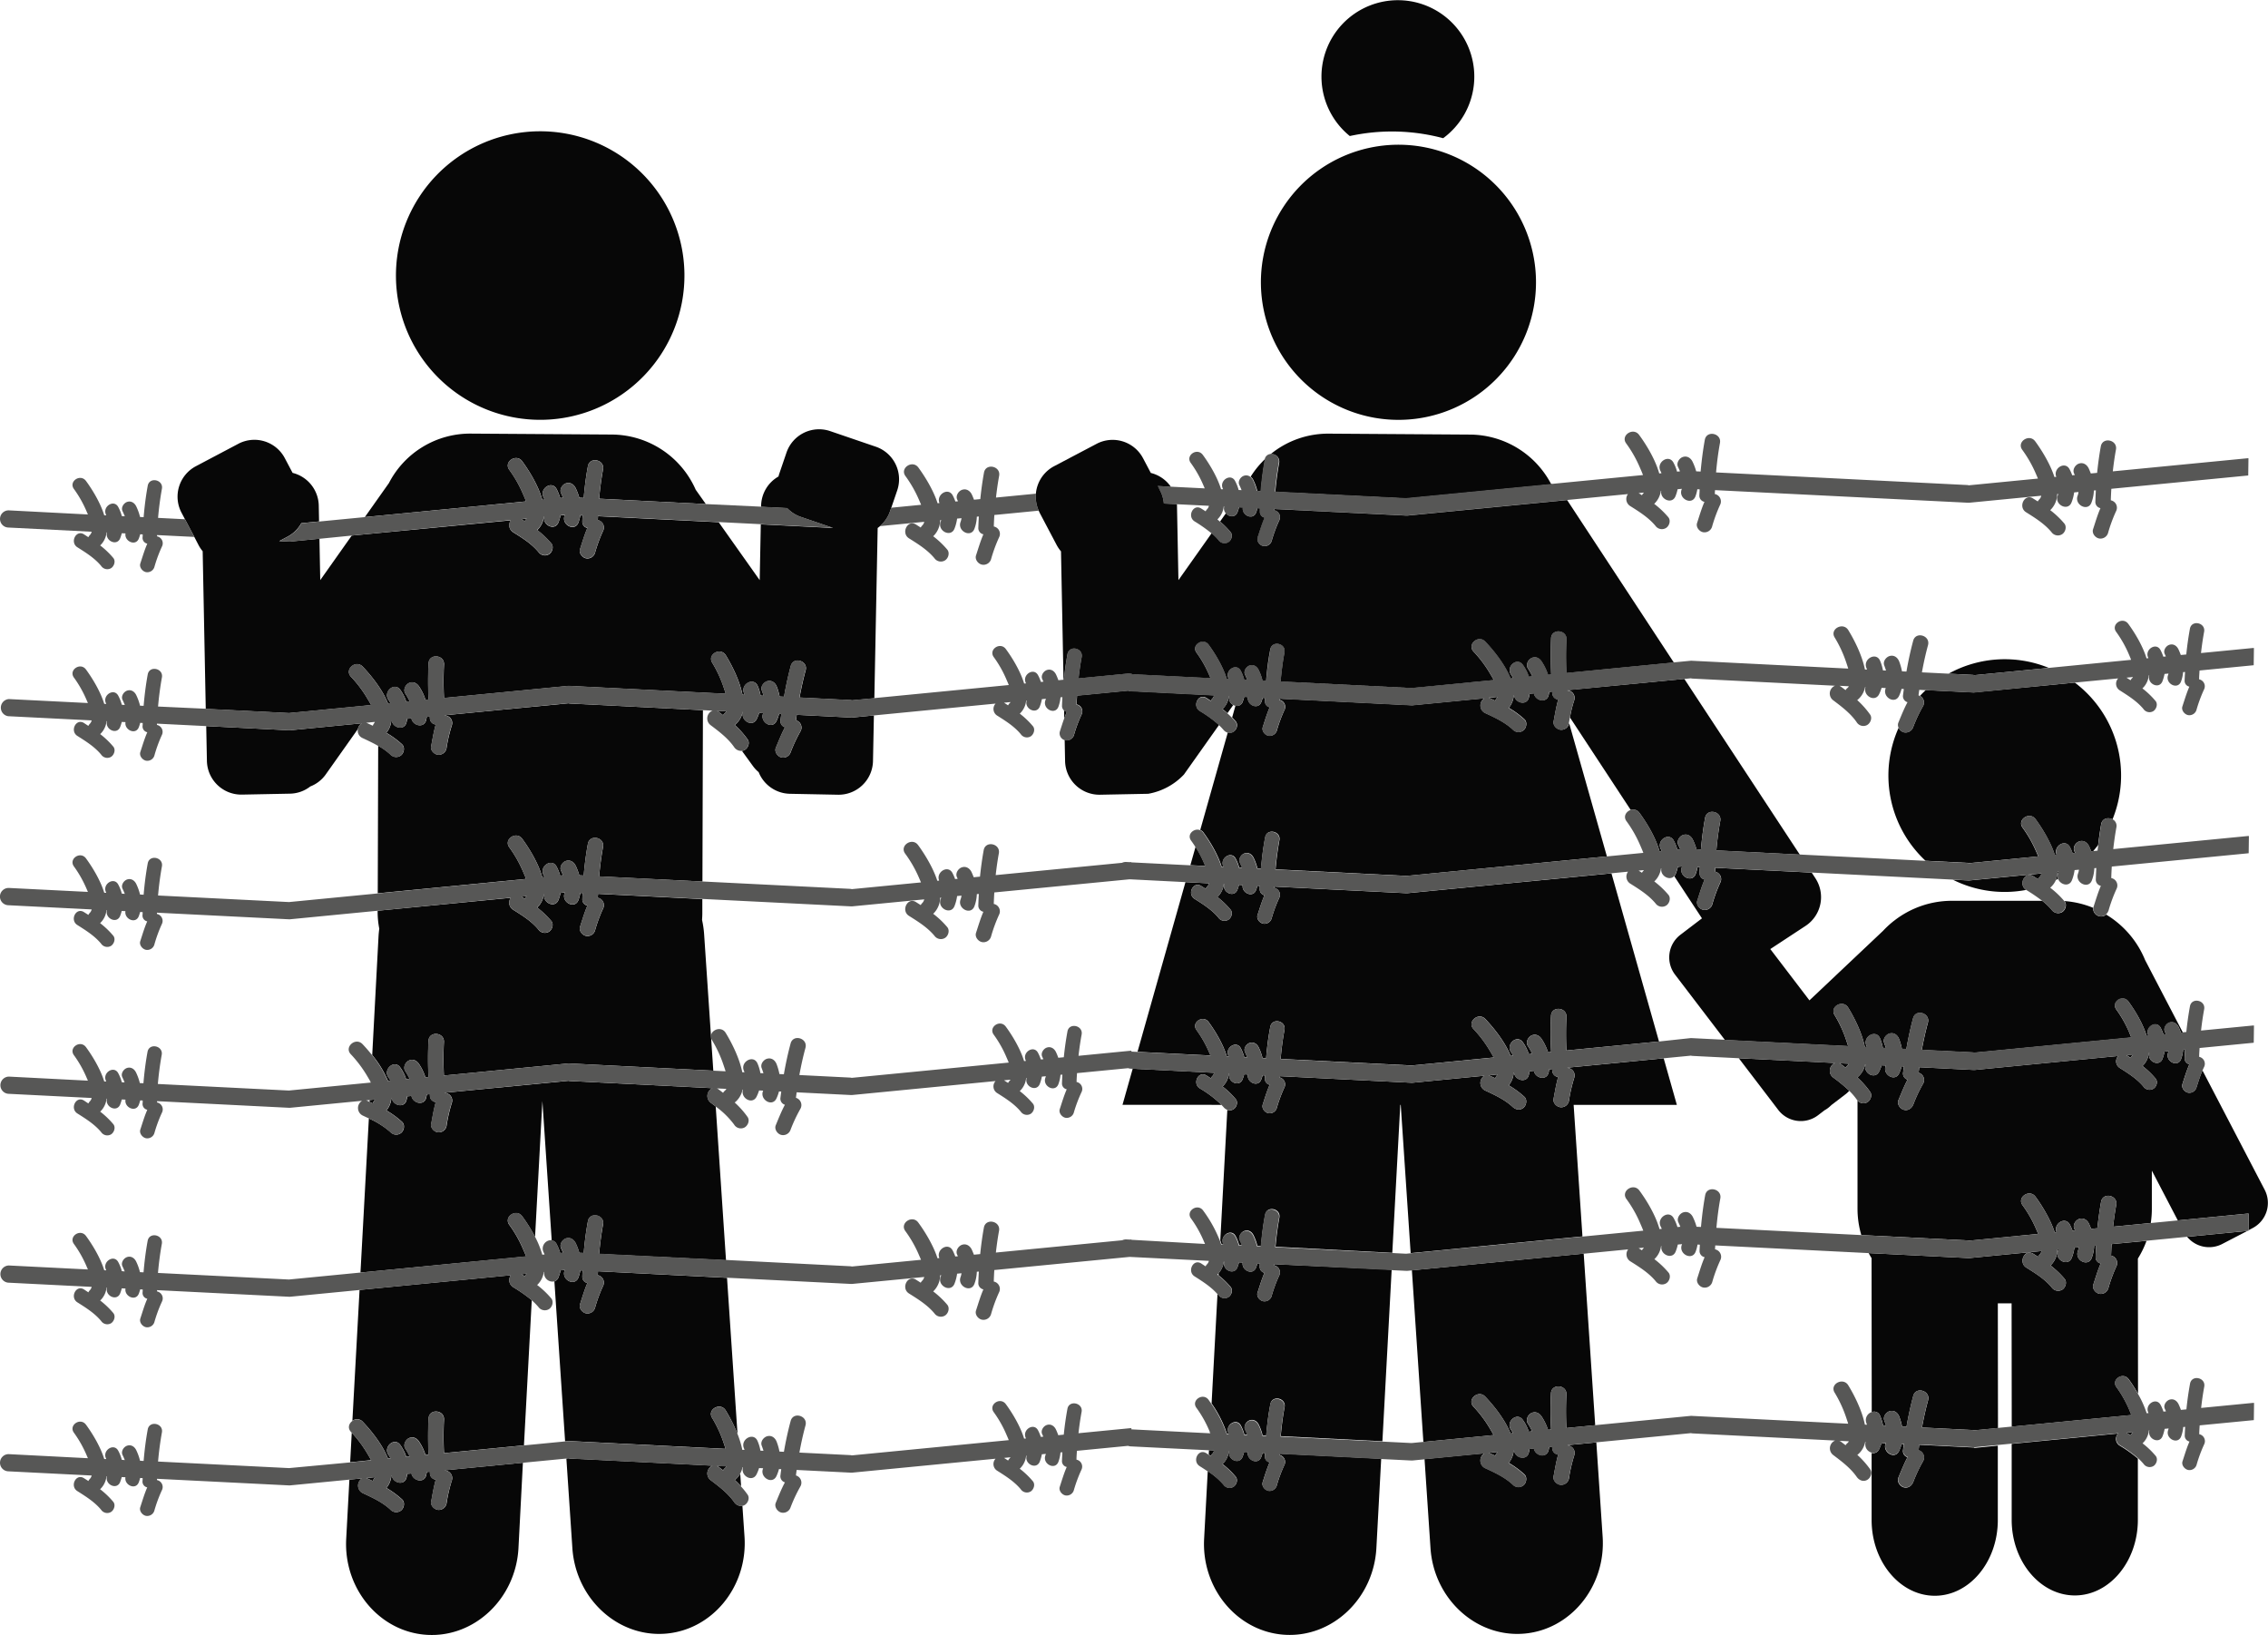 <svg xmlns="http://www.w3.org/2000/svg" width="1080" height="778.45" viewBox="0 0 1080 778.45"><g id="Слой_2" data-name="Слой 2"><g id="war05_90323928"><g id="war05_90323928-2" data-name="war05_90323928"><path d="M800.15 445.11l10.31-7.86-13.18-20.06c-2.18 2.38-6.74-.15-6.09-3.69h-.19a10.34 10.34.0 0 1-2.86 5.9 3 3 0 0 1-.32.3 42.31 42.31.0 0 1 6.71 6.35c1.29 1.54.51 4.08-1 5.11a3.78 3.78.0 0 1-5.11-1c-3.31-4-7.77-6.74-12.09-9.45a3.94 3.94.0 0 1-1-5.66l-7.93.77L790 495.88 805 494.41a4 4 0 0 1 .6.0l15.76.79L797.61 464A13.53 13.53.0 0 1 800.15 445.11z" fill="none"/><path d="M781.89 415.57a4 4 0 0 1 .74-1 1.32 1.32.0 0 0 .18-.22l-2.51.25z" fill="none"/><path d="M998.79 405c.09-.91.22-1.81.32-2.72-.74 1-1.53 2-2.34 2.92z" fill="none"/><path d="M174.33 344.18a3.55 3.55.0 0 1 .77.27l2.41 1.13a4 4 0 0 1 .61-1.12 3.65 3.65.0 0 0 .4-.69z" fill="none"/><path d="M480.06 335.83a3.39 3.39.0 0 1 .7-1 2.77 2.77.0 0 0 .44-.58l-3.09.3z" fill="none"/><path d="M859.81 440.82 843 451.87l18.65 24.43 35.09-33.11a45.69 45.69.0 0 1 4.55-4.25c.25-.2.5-.41.76-.59a44.7 44.7.0 0 1 27.47-9.45h43a85.63 85.63.0 0 0-7.58-5.15v0a55.12 55.12.0 0 1-35-4.88l-67.19-3.36 1.78 2.72A16.39 16.39.0 0 1 859.81 440.82z" fill="none"/><path d="M666.84 526.05 663.04 596.51 669.67 596.85 671.78 596.64 667.06 526.05H666.84z" fill="none"/><path d="M884.54 524a5.66 5.66.0 0 1-.43-.54 29.4 29.4.0 0 0-3.5-4.06 12.46 12.46.0 0 1-1.8 1.67l-6.74 5.15-.55.52a13.14 13.14.0 0 1-2.68 1.94L865.73 531a13.53 13.53.0 0 1-18.91-2.54L828 503.85l-21.93-1.1a4.58 4.58.0 0 1-.85-.13l-13 1.26 6.27 22.17H749.39l4.2 62.64 29-2.82c-.51-1.37-1.07-2.62-1.46-3.51a57.66 57.66.0 0 0-6.53-11.52c-2.83-3.83 3.32-7.9 6.13-4.09 3 4.08 7.65 11.34 9.59 18.37l1.08-.11a10.19 10.19.0 0 0-.45-1c-2.24-4.15 3.87-8.27 6.13-4.09a20.78 20.78.0 0 1 1.74 4.32l1.38-.13c-.29-.74-.62-1.46-.95-2.15-.87-1.82.56-4.09 2.29-4.68 2.08-.71 3.81.49 4.68 2.3a26.73 26.73.0 0 1 1.7 4.52l2.11.1c.44-5.06 1.06-10.11 2-15.11.85-4.68 8.06-3.15 7.21 1.53s-1.44 9.28-1.86 14l69 3.45a44.41 44.41.0 0 1-1.81-12.54z" fill="none"/><path d="M342.22 518.67c.72.53 1.42 1.07 2.12 1.62a3.7 3.7.0 0 1 .83-1 3.57 3.57.0 0 0 .73-.91l-4.52-.22A3.6 3.6.0 0 1 342.22 518.67z" fill="none"/><path d="M537.94 418.7 473.5 425c-.11 1.82-.2 3.65-.25 5.48a3.58 3.58.0 0 1 2.5 5.16A73.2 73.2.0 0 0 472 445.76a3.76 3.76.0 0 1-4.37 2.84c-1.8-.38-3.46-2.46-2.84-4.37 1.11-3.37 2.1-6.8 3.51-10.06a3 3 0 0 1-2.4-3.22c.05-1.76.13-3.52.23-5.27l-.95.09a17.76 17.76.0 0 1-1.16 5.8c-1.69 4.43-8.25 1.07-6.57-3.33a7.91 7.91.0 0 0 .42-1.76l-2.08.2a20.36 20.36.0 0 1-1.25 4.78c-1.74 4.41-8.3 1.06-6.57-3.33.09-.24.16-.47.24-.71l-.5.05a10.76 10.76.0 0 1-3 7.35l-.32.3a41.82 41.82.0 0 1 6.7 6.35c1.29 1.54.52 4.08-1 5.11a3.77 3.77.0 0 1-5.11-1c-3.31-4-7.78-6.74-12.1-9.45-4-2.5-.7-9.1 3.34-6.57l2.25 1.43a3.8 3.8.0 0 1 .74-1 3.64 3.64.0 0 0 .92-1.73l-34.31 3.33a2.55 2.55.0 0 1-.39.0h-.21L334.43 428v6.78c0 1.06-.06 2.1-.13 3.14a46.28 46.28.0 0 1 1 7l4.34 64.79 5.91.3c-.33-1.08-.66-2-.91-2.77a57.73 57.73.0 0 0-5.53-12c-2.49-4.06 4-7.59 6.46-3.56 2.61 4.25 6.53 11.7 7.92 18.75l1.05.06c-.08-.23-.16-.46-.26-.69-1.88-4.33 4.56-7.91 6.45-3.55a19.78 19.78.0 0 1 1.39 4.62l1.45.07c-.25-.85-.55-1.68-.85-2.48-.71-1.88.91-4 2.69-4.46 2.12-.53 3.75.81 4.46 2.68a26.89 26.89.0 0 1 1.31 4.64l2.12.11c.86-4.95 1.91-9.86 3.22-14.71 1.25-4.58 8.3-2.45 7.06 2.14-1.16 4.27-2.11 8.59-2.9 12.93L404.78 513a3.87 3.87.0 0 1 .84.13l74.77-7.27c-.38-1-.77-1.82-1.05-2.47a54.1 54.1.0 0 0-6.1-10.82c-2.64-3.6 3.13-7.39 5.76-3.82s6.77 10.08 8.7 16.4l.87-.08s0 0 0-.06c-2.09-3.9 3.65-7.74 5.75-3.82a20.23 20.23.0 0 1 1.36 3.19l1.21-.12-.54-1.16c-.81-1.7.54-3.83 2.17-4.38 1.94-.65 3.57.47 4.38 2.17A26.42 26.42.0 0 1 504 503.6l2.63-.25q.61-6.17 1.73-12.26c.8-4.38 7.56-2.93 6.75 1.45-.62 3.37-1.1 6.74-1.48 10.13l24.6-2.4a4 4 0 0 1 .6.0v.4h0l2.86.14L564.51 420z" fill="none"/><path d="M1024.72 575.53a44.85 44.85.0 0 1-.52 6.79l12.88-1.25-12.36-23.71z" fill="none"/><path d="M996.82 431.87c1.11-3.37 2.1-6.8 3.52-10.06a3 3 0 0 1-2.41-3.22c.05-1.76.14-3.52.23-5.27l-.94.09a18 18 0 0 1-1.17 5.8c-1.69 4.43-8.25 1.07-6.57-3.33a7.91 7.91.0 0 0 .42-1.76l-2.08.2a20.36 20.36.0 0 1-1.25 4.78c-1.34 3.41-5.54 2.18-6.6-.57-.34.17-.67.35-1 .51a9.88 9.88.0 0 1-2.22 3.42c-.11.11-.21.21-.32.3a42.76 42.76.0 0 1 6.64 6.28 44.48 44.48.0 0 1 13.7 3.23A3.06 3.06.0 0 1 996.82 431.87z" fill="none"/><path d="M582.67 527.1c-.31-.37-.68-.69-1-1.05H534.53l4.85-17.17-1-.05a4.06 4.06.0 0 1-1.15-.24L512.91 511c-.08 1.41-.16 2.81-.21 4.22A3.36 3.36.0 0 1 515 520a69 69 0 0 0-3.55 9.52 3.53 3.53.0 0 1-4.1 2.66c-1.69-.37-3.24-2.32-2.65-4.11 1-3.16 2-6.37 3.32-9.43a2.82 2.82.0 0 1-2.26-3c0-1.33.12-2.66.19-4l-.91.09a16.7 16.7.0 0 1-1 4.48c-1.59 4.16-7.74 1-6.16-3.14.09-.22.13-.44.2-.66l-1.9.18a19.45 19.45.0 0 1-1 3.5c-1.59 4-7.41 1.15-6.25-2.79h-.25a9.8 9.8.0 0 1-2.74 5.9l-.3.28a39.75 39.75.0 0 1 6.28 6c1.2 1.45.47 3.83-1 4.79a3.54 3.54.0 0 1-4.79-1c-3.09-3.72-7.27-6.34-11.32-8.89a3.73 3.73.0 0 1-.68-5.67l-68.33 6.65h-.39-.21l-25.79-1.29c-.11.88-.24 1.75-.34 2.62a3.6 3.6.0 0 1 2.05 5.36 73 73 0 0 0-4.6 9.81 3.76 3.76.0 0 1-4.59 2.45c-1.77-.53-3.25-2.74-2.46-4.59 1.39-3.27 2.67-6.6 4.35-9.73a3 3 0 0 1-2.12-3.42c.11-1 .25-1.91.37-2.87l-1.08-.05a18.82 18.82.0 0 1-1.22 3.38c-2 4.24-8.18.44-6.31-3.76l-1.94-.09a22.27 22.27.0 0 1-1.18 2.94c-2 4.07-7.8.67-6.47-3.33h-.23a10.45 10.45.0 0 1-3.39 5.86l-.35.26a42.66 42.66.0 0 1 6.14 6.9c1.16 1.65.17 4.11-1.45 5a3.76 3.76.0 0 1-5-1.44 40.52 40.52.0 0 0-8.8-8.59l4.9 73.21 59.09 3a3.87 3.87.0 0 1 .84.13l32.94-3.2c-.33-.82-.66-1.55-.91-2.13a57.66 57.66.0 0 0-6.53-11.52c-2.84-3.83 3.31-7.9 6.13-4.09s7 10.4 9.16 17l.88-.09c-1.63-4 4.13-7.71 6.3-3.67a21.28 21.28.0 0 1 1.29 2.93l1.24-.12c-.12-.26-.23-.52-.36-.77-.87-1.82.57-4.09 2.3-4.68 2.07-.7 3.81.49 4.68 2.3.38.8.71 1.6 1 2.41l3-.29c.43-4.22 1-8.43 1.76-12.61.85-4.68 8.05-3.15 7.21 1.53-.63 3.44-1.11 6.89-1.5 10.35l60.16-5.85a4.2 4.2.0 0 1 1.94-.4l1.43.07h.44a4 4 0 0 1 .6.0v.11L574 592.06c-.2-.49-.4-.93-.56-1.3a54.05 54.05.0 0 0-6.09-10.82c-2.65-3.6 3.12-7.4 5.75-3.82a63.17 63.17.0 0 1 8 14.42l3.35-62.14A4.29 4.29.0 0 1 582.67 527.1z" fill="none"/><path d="M503.19 259.48l-8.11-15.37c-.17-.31-.3-.64-.45-1l-21.13 2.06c-.11 1.82-.2 3.65-.25 5.48a3.58 3.58.0 0 1 2.5 5.16A72.73 72.73.0 0 0 472 266a3.76 3.76.0 0 1-4.37 2.84c-1.8-.38-3.46-2.46-2.84-4.37 1.11-3.38 2.1-6.81 3.51-10.07a3 3 0 0 1-2.4-3.22c.05-1.76.13-3.51.23-5.27l-.95.1a17.76 17.76.0 0 1-1.16 5.79c-1.69 4.44-8.25 1.07-6.57-3.33a7.82 7.82.0 0 0 .42-1.75l-2.08.2a20.36 20.36.0 0 1-1.25 4.78c-1.74 4.41-8.3 1-6.57-3.34.09-.23.16-.47.24-.7h-.5a10.78 10.78.0 0 1-3 7.36c-.11.11-.22.2-.32.29a42.73 42.73.0 0 1 6.7 6.35c1.29 1.55.52 4.09-1 5.11a3.76 3.76.0 0 1-5.11-1c-3.31-4-7.78-6.74-12.1-9.45-4-2.51-.7-9.11 3.34-6.58l2.25 1.44a3.84 3.84.0 0 1 .74-1 3.55 3.55.0 0 0 .92-1.73l-21.24 2.07c-.33.27-.65.53-1 .78l-1.58 81.07 64.09-6.23c-.38-1-.77-1.82-1.05-2.47a54.1 54.1.0 0 0-6.1-10.82c-2.64-3.6 3.13-7.4 5.76-3.82s6.77 10.08 8.7 16.4l.87-.08s0 0 0-.06c-2.09-3.9 3.65-7.75 5.75-3.82a19.84 19.84.0 0 1 1.36 3.19l1.21-.12-.54-1.16c-.81-1.7.54-3.83 2.17-4.38 1.94-.66 3.57.47 4.38 2.17a26.42 26.42.0 0 1 1.09 2.68l2.46-.24-1.19-61.15A16.55 16.55.0 0 1 503.19 259.48z" fill="none"/><path d="M904.12 346.53A3 3 0 0 1 904 344c1.39-3.27 2.67-6.6 4.36-9.73a3 3 0 0 1-2.13-3.41c.11-1 .25-1.92.38-2.87L905.5 328a18 18 0 0 1-1.21 3.38c-2 4.24-8.18.44-6.31-3.75l-2-.1a21 21 0 0 1-1.18 2.94c-2 4.07-7.79.68-6.47-3.33h-.23a10.42 10.42.0 0 1-3.39 5.86l-.35.26a42.72 42.72.0 0 1 6.15 6.9c1.15 1.65.16 4.11-1.45 5a3.76 3.76.0 0 1-5-1.44c-3-4.23-7.18-7.38-11.25-10.45a4 4 0 0 1 1-6.84L806.08 323a4.57 4.57.0 0 1-.85-.14l-3.15.31 55 83.68 59.85 3A55.43 55.43.0 0 1 904.12 346.53z" fill="none"/><path d="M1014.57 323.88a3.56 3.56.0 0 1 .7-1 3.48 3.48.0 0 0 .45-.58l-3.09.3z" fill="none"/><path d="M361.75 276.23 362.27 249.66 342.24 248.65 361.75 276.23z" fill="none"/><path d="M781.89 235.82a3.84 3.84.0 0 1 .74-1c.07-.07.12-.15.18-.22l-2.51.25z" fill="none"/><path d="M572 242.07c.71.44 1.41.89 2.11 1.34a3.56 3.56.0 0 1 .7-1 3.51 3.51.0 0 0 .87-1.62l-15.27-.76c0 .22.0.43.05.65l.69 35.51 15.79-22.32a69.45 69.45.0 0 0-8.07-5.69C565.13 245.86 568.23 239.68 572 242.07z" fill="none"/><path d="M582.93 241.19h-.23A9.82 9.82.0 0 1 580 247l-.31.28c.42.32.83.66 1.24 1l2.76-3.89A3.47 3.47.0 0 1 582.93 241.19z" fill="none"/><path d="M582.67 347.35a24.93 24.93.0 0 0-2.14-2.22l-16.74 23.64a30.64 30.64.0 0 1-17 9.17l-22.94.45a16.38 16.38.0 0 1-16.65-16L507 352.3a3.42 3.42.0 0 1-2.25-4c.68-2.06 1.32-4.14 2.05-6.18l-.08-4a2.88 2.88.0 0 1-.91-2.3c0-1.33.12-2.66.19-4l-.91.09a16.77 16.77.0 0 1-1 4.49c-1.59 4.15-7.74 1-6.16-3.14.09-.22.13-.44.2-.67l-1.9.19a19.45 19.45.0 0 1-1 3.5c-1.59 4-7.41 1.14-6.25-2.79h-.25a9.8 9.8.0 0 1-2.74 5.9l-.3.27a40.21 40.21.0 0 1 6.28 6c1.2 1.46.47 3.83-1 4.79a3.53 3.53.0 0 1-4.79-1c-3.09-3.72-7.27-6.34-11.32-8.89a3.73 3.73.0 0 1-.68-5.67l-58 5.64-.43 21.76a16.38 16.38.0 0 1-16.65 16l-22.94-.45a16.39 16.39.0 0 1-14.86-10.31 15.59 15.59.0 0 1-2.66-2.83l-5.31-7.31a4 4 0 0 1-3.7-1.87c-3-4.22-7.17-7.37-11.24-10.44a4 4 0 0 1 1-6.85l-4.66-.23-.24 81.59 70.32 3.51a4.6 4.6.0 0 1 .84.14l32.94-3.2c-.33-.82-.66-1.56-.91-2.14a57.86 57.86.0 0 0-6.53-11.51c-2.84-3.84 3.31-7.9 6.13-4.1s7 10.41 9.16 17l.88-.08c-1.63-4 4.13-7.71 6.3-3.67a20.76 20.76.0 0 1 1.29 2.93l1.24-.12c-.12-.26-.23-.52-.36-.78-.87-1.81.57-4.08 2.3-4.67 2.07-.71 3.81.49 4.68 2.3.38.79.71 1.6 1 2.41l3-.3c.43-4.22 1-8.42 1.76-12.61.85-4.67 8.05-3.14 7.21 1.53-.63 3.44-1.11 6.9-1.5 10.36l60.16-5.85a4.07 4.07.0 0 1 1.94-.4l1.43.07h.44a4 4 0 0 1 .6.0v.11l28 1.4 2.49-8.81c-.63-1-1.28-2-2-2.94-2.21-3 1.43-6.13 4.23-5l13.13-46.45A4.25 4.25.0 0 1 582.67 347.35z" fill="none"/><path d="M917.06 328.55l-3.13-.16c-.11.88-.25 1.75-.35 2.63a4.17 4.17.0 0 1 .68.31C915.16 330.37 916.09 329.44 917.06 328.55z" fill="none"/><path d="M876.74 327l2.12 1.62a3.7 3.7.0 0 1 .83-1 3.44 3.44.0 0 0 .72-.9l-4.52-.23A3.87 3.87.0 0 1 876.74 327z" fill="none"/><path d="M747.18 344.07a2.27 2.27.0 0 1-.06.25l18 63.5 17.48-1.7c-.51-1.38-1.07-2.63-1.46-3.52a58.22 58.22.0 0 0-6.53-11.52c-1.72-2.32-.12-4.72 2-5.41l-28.94-44.05C747.49 342.44 747.34 343.25 747.18 344.07z" fill="none"/><path d="M587.27 335.6l-2.77 3.92c.74.66 1.47 1.35 2.18 2.08l1.58-5.62A3.75 3.75.0 0 1 587.27 335.6z" fill="none"/><path d="M152.49 276.23 167.5 255.02 152.11 256.51 152.49 276.23z" fill="none"/><path d="M259.16 605.61h-.19a10.31 10.31.0 0 1-2.86 5.9 3 3 0 0 1-.32.3 42.31 42.31.0 0 1 6.71 6.35c1.29 1.54.51 4.08-1 5.11a3.77 3.77.0 0 1-5.11-1 28.71 28.71.0 0 0-3.21-3.22l-3.72 69.11 19.69-1.91L264 610.1A4 4 0 0 1 259.16 605.61z" fill="none"/><path d="M568.87 607.73c-3.74-2.36-.64-8.54 3.13-6.16l2.11 1.35a3.6 3.6.0 0 1 .7-1 3.47 3.47.0 0 0 .87-1.61l-37.74-1.89-64.44 6.26c-.11 1.83-.2 3.65-.25 5.48a3.59 3.59.0 0 1 2.5 5.16A72.85 72.85.0 0 0 472 625.52a3.76 3.76.0 0 1-4.37 2.83c-1.8-.38-3.46-2.45-2.84-4.36 1.11-3.38 2.1-6.81 3.51-10.07a3 3 0 0 1-2.4-3.22c.05-1.76.13-3.51.23-5.27l-.95.09a17.76 17.76.0 0 1-1.16 5.8c-1.69 4.43-8.25 1.07-6.57-3.33a7.91 7.91.0 0 0 .42-1.76l-2.08.21a20.29 20.29.0 0 1-1.25 4.77c-1.74 4.42-8.3 1.06-6.57-3.33.09-.24.16-.47.24-.71l-.5.05a10.78 10.78.0 0 1-3 7.36l-.32.29a42.27 42.27.0 0 1 6.7 6.35c1.29 1.54.52 4.08-1 5.11a3.76 3.76.0 0 1-5.11-1c-3.31-4-7.78-6.74-12.1-9.45-4-2.5-.7-9.1 3.34-6.57l2.25 1.43a3.8 3.8.0 0 1 .74-1 3.64 3.64.0 0 0 .92-1.73L405.8 611.3h-.6l-58.95-2.95 5 74.35a44 44 0 0 1 2.27 7.51h1.05c-.08-.23-.16-.46-.26-.69-1.88-4.32 4.56-7.91 6.45-3.55a19.92 19.92.0 0 1 1.39 4.62l1.45.07c-.25-.85-.55-1.68-.85-2.48-.71-1.88.91-4 2.69-4.46 2.12-.53 3.75.81 4.46 2.69a26.79 26.79.0 0 1 1.31 4.63l2.12.11c.86-5 1.91-9.86 3.22-14.71 1.25-4.58 8.3-2.44 7.06 2.14-1.16 4.28-2.11 8.59-2.9 12.94l24.09 1.2a3.88 3.88.0 0 1 .84.14l74.77-7.27c-.38-1-.77-1.82-1.05-2.48a54.37 54.37.0 0 0-6.1-10.82c-2.64-3.6 3.13-7.39 5.76-3.82s6.77 10.08 8.7 16.41l.87-.09s0 0 0-.06c-2.09-3.89 3.65-7.74 5.75-3.82a20.23 20.23.0 0 1 1.36 3.19l1.21-.11c-.18-.4-.36-.78-.54-1.16-.81-1.7.54-3.84 2.17-4.38 1.94-.66 3.57.46 4.38 2.16a26.58 26.58.0 0 1 1.09 2.69l2.63-.26q.61-6.15 1.73-12.25c.8-4.38 7.56-2.93 6.75 1.45-.62 3.36-1.1 6.73-1.48 10.12L538.2 680a4 4 0 0 1 .6.0v.4h0l37.33 1.87v-.6l-.3-.68a54.1 54.1.0 0 0-6.1-10.82c-2.65-3.6 3.13-7.4 5.76-3.83.42.58.88 1.24 1.36 1.93l2.81-52.16C576.67 612.68 572.72 610.16 568.87 607.73z" fill="none"/><path d="M580 606.55a2.61 2.61.0 0 1-.31.27l.53.43v-1C580.14 606.32 580.07 606.44 580 606.55z" fill="none"/><path d="M670.16 605h-.39-.21l-7-.34-4.41 81.7 14 .7 5.65-.55-5.47-81.73z" fill="none"/><path d="M480.06 695.34a3.26 3.26.0 0 1 .7-1 3.06 3.06.0 0 0 .44-.58l-3.09.3C478.77 694.5 479.41 694.92 480.06 695.34z" fill="none"/><path d="M876.74 686.47l2.12 1.62a3.83 3.83.0 0 1 .83-1 3.33 3.33.0 0 0 .72-.91l-4.52-.22A3.81 3.81.0 0 1 876.74 686.47z" fill="none"/><path d="M781.89 595.32a3.8 3.8.0 0 1 .74-1c.07-.07.12-.15.18-.22l-2.51.24z" fill="none"/><path d="M480.06 515.58a3.53 3.53.0 0 1 .7-1 3 3 0 0 0 .44-.57l-3.09.3z" fill="none"/><path d="M254.79 588.94a45.37 45.37.0 0 1 3.46 8.54l1.08-.11a10.19 10.19.0 0 0-.45-1 4 4 0 0 1 3.84-5.8l-4.44-66.4z" fill="none"/><path d="M951.31 620.5 951.38 679.88 957.93 679.24 957.86 620.5H951.31z" fill="none"/><path d="M174.33 523.93a4.17 4.17.0 0 1 .77.27l.88.42.05-.85z" fill="none"/><path d="M889.82 596.58l-73-3.66c0 .63-.07 1.25-.09 1.87A3.6 3.6.0 0 1 819.2 6e2a71.65 71.65.0 0 0-3.76 10.17 3.75 3.75.0 0 1-4.36 2.83c-1.81-.38-3.47-2.46-2.84-4.36 1.1-3.38 2.09-6.81 3.51-10.07a3 3 0 0 1-2.41-3.22c0-.92.08-1.83.12-2.74l-1.09-.06a17.51 17.51.0 0 1-.91 3.42c-1.69 4.43-8.25 1.07-6.57-3.33.0-.1.05-.19.08-.29l-2 .2a19.71 19.71.0 0 1-1 3.31c-1.63 4.15-7.52 1.43-6.79-2.56h-.19a10.31 10.31.0 0 1-2.86 5.9 3 3 0 0 1-.32.3 42.77 42.77.0 0 1 6.71 6.35c1.29 1.54.51 4.08-1 5.11a3.77 3.77.0 0 1-5.11-1c-3.31-4-7.77-6.74-12.09-9.45a3.94 3.94.0 0 1-1-5.66l-21.13 2.06 5.48 81.72L805 674.16a4 4 0 0 1 .6.0l74.43 3.72c-.32-1.07-.66-2-.9-2.76a58.57 58.57.0 0 0-5.53-12c-2.5-4.05 4-7.58 6.45-3.55 2.62 4.25 6.53 11.7 7.93 18.75l1 .05c-.08-.22-.16-.45-.25-.68a4 4 0 0 1 2.47-5.33V599C890.71 598.2 890.25 597.4 889.82 596.58z" fill="none"/><path d="M999.66 436.24a3.76 3.76.0 0 1-2.91-4 44.48 44.48.0 0 0-13.7-3.23l.06.07c1.29 1.54.52 4.08-1 5.11a3.77 3.77.0 0 1-5.11-1 30.57 30.57.0 0 0-4.51-4.3h-43A44.7 44.7.0 0 0 902 438.35c-.26.18-.51.39-.76.59a45.69 45.69.0 0 0-4.55 4.25L861.64 476.3 843 451.87l16.82-11.05a16.39 16.39.0 0 0 4.68-22.63l-1.78-2.72-45.93-2.3c0 .62-.07 1.24-.09 1.87a3.59 3.59.0 0 1 2.51 5.16 72 72 0 0 0-3.76 10.16 3.75 3.75.0 0 1-4.36 2.84c-1.81-.38-3.47-2.46-2.84-4.37 1.1-3.37 2.09-6.8 3.51-10.06a3 3 0 0 1-2.41-3.23c0-.91.08-1.82.12-2.74l-1.09-.05a17.7 17.7.0 0 1-.91 3.42c-1.69 4.43-8.25 1.07-6.57-3.33.0-.1.05-.2.08-.29l-2 .19a19.81 19.81.0 0 1-1 3.32 3.62 3.62.0 0 1-.7 1.13l13.18 20.06-10.31 7.86A13.53 13.53.0 0 0 797.61 464l23.79 31.17 58.67 2.93c-.32-1.07-.66-2-.9-2.77a58.49 58.49.0 0 0-5.53-12c-2.5-4.06 4-7.58 6.45-3.55 2.62 4.24 6.53 11.69 7.93 18.75l1 .05c-.08-.23-.16-.46-.25-.68-1.88-4.33 4.56-7.91 6.45-3.56a20.94 20.94.0 0 1 1.39 4.62l1.45.07c-.26-.84-.55-1.68-.85-2.48-.72-1.88.91-4 2.68-4.46 2.13-.53 3.75.81 4.47 2.69a27.71 27.71.0 0 1 1.31 4.63l2.12.11c.86-4.94 1.91-9.85 3.22-14.7 1.24-4.59 8.29-2.45 7.05 2.13-1.16 4.28-2.11 8.59-2.9 12.94l24.09 1.2a4.57 4.57.0 0 1 .85.14L1014.9 494c-.38-1-.76-1.82-1-2.48a54.8 54.8.0 0 0-6.1-10.81c-2.65-3.61 3.13-7.4 5.76-3.83s6.77 10.08 8.69 16.41l.88-.09v0c-2.09-3.9 3.65-7.75 5.76-3.83a20.23 20.23.0 0 1 1.36 3.19l1.2-.11c-.17-.4-.35-.78-.53-1.16-.82-1.7.54-3.83 2.16-4.38 2-.66 3.57.47 4.38 2.16a26.68 26.68.0 0 1 1.1 2.69l.93-.09-18-34.54a45.3 45.3.0 0 0-18.57-21.69A3.42 3.42.0 0 1 999.66 436.24z" fill="#070707"/><path d="M964.85 423.71c-3.9-2.53-.64-9 3.38-6.53l2.25 1.43a3.8 3.8.0 0 1 .74-1 3.64 3.64.0 0 0 .92-1.73l-34.31 3.33a2.55 2.55.0 0 1-.39.0h-.21l-7.33-.37A55.12 55.12.0 0 0 964.85 423.71z" fill="#070707"/><path d="M980 415.77c.09-.24.16-.47.24-.71l-.5.05A12.16 12.16.0 0 1 979 419c.35-.16.68-.34 1-.51A3.76 3.76.0 0 1 980 415.77z" fill="#070707"/><path d="M940.14 321.47l35.5-3.46a55.4 55.4.0 0 0-47.76 2.75l11.41.57A3.87 3.87.0 0 1 940.14 321.47z" fill="#070707"/><path d="M939.92 329.69h-.2l-22.66-1.13c-1 .89-1.9 1.82-2.8 2.78a3.51 3.51.0 0 1 1.38 5 70.66 70.66.0 0 0-4.6 9.81 3.79 3.79.0 0 1-4.6 2.46 4 4 0 0 1-2.32-2.11 55.43 55.43.0 0 0 12.78 63.32l19.91 1a4.86 4.86.0 0 1 .85.14l32.93-3.2c-.33-.82-.66-1.56-.91-2.14a57.86 57.86.0 0 0-6.53-11.51c-2.83-3.84 3.31-7.9 6.13-4.1s7 10.41 9.16 17l.88-.08c-1.63-4 4.13-7.71 6.3-3.67a20.76 20.76.0 0 1 1.29 2.93l1.24-.12c-.12-.26-.23-.52-.36-.78-.87-1.81.57-4.08 2.3-4.67 2.07-.71 3.81.49 4.68 2.3.38.8.71 1.6 1 2.41l1-.1c.81-1 1.6-1.91 2.34-2.92.39-3.31.85-6.61 1.44-9.89.52-2.86 3.43-3.39 5.41-2.29A55.42 55.42.0 0 0 988 325l-47.66 4.63z" fill="#070707"/><path d="M939.92 689.19h-.2l-25.79-1.29c-.11.87-.25 1.75-.35 2.62a3.6 3.6.0 0 1 2.06 5.36 71.09 71.09.0 0 0-4.6 9.8c-.79 1.85-2.52 3.09-4.6 2.46-1.76-.53-3.24-2.74-2.46-4.59 1.39-3.27 2.67-6.6 4.36-9.73a3 3 0 0 1-2.13-3.42c.11-1 .25-1.91.38-2.87h-1.09a18 18 0 0 1-1.21 3.38c-2 4.24-8.18.44-6.31-3.76l-2-.1a20.62 20.62.0 0 1-1.18 3 3 3 0 0 1-3.55 1.73v32c0 19.79 13.56 36 30.09 36s30-16.22 30-36v-35.47l-11.07 1.08z" fill="#070707"/><path d="M1008.64 682.53l-50.7 4.93v36.17c0 19.79 13.56 36 30.09 36s30-16.22 30-36v-29.17a64 64 0 0 0-8.71-6.2A3.73 3.73.0 0 1 1008.64 682.53z" fill="#070707"/><path d="M1012.63 682.15c.65.41 1.3.82 1.94 1.24a3.6 3.6.0 0 1 .7-1 2.82 2.82.0 0 0 .45-.58z" fill="#070707"/><path d="M1005.53 592.35c-.11 1.83-.2 3.65-.25 5.48a3.6 3.6.0 0 1 2.51 5.16 71.65 71.65.0 0 0-3.76 10.17 3.76 3.76.0 0 1-4.37 2.83c-1.8-.38-3.46-2.45-2.84-4.36 1.11-3.38 2.1-6.81 3.52-10.07a3 3 0 0 1-2.41-3.22c.05-1.76.14-3.51.23-5.27l-.94.09a18 18 0 0 1-1.17 5.8c-1.69 4.43-8.25 1.07-6.57-3.33a7.91 7.91.0 0 0 .42-1.76l-2.08.21a20.29 20.29.0 0 1-1.25 4.77c-1.73 4.42-8.3 1.06-6.57-3.33.09-.23.16-.47.24-.71l-.5.05a10.78 10.78.0 0 1-3 7.36l-.32.29a42.73 42.73.0 0 1 6.7 6.35c1.29 1.55.52 4.08-1 5.11a3.76 3.76.0 0 1-5.11-1c-3.31-4-7.77-6.73-12.09-9.45-4-2.5-.71-9.1 3.33-6.57l2.25 1.43a3.8 3.8.0 0 1 .74-1 3.64 3.64.0 0 0 .92-1.73l-34.31 3.34h-.39-.21l-47.41-2.37c.43.82.89 1.62 1.38 2.41l.08 73.32a3 3 0 0 1 4 1.77 21.1 21.1.0 0 1 1.39 4.62l1.45.08c-.26-.85-.55-1.68-.85-2.48-.72-1.88.91-4 2.68-4.47 2.13-.52 3.75.81 4.47 2.69a27.81 27.81.0 0 1 1.31 4.64l2.12.1c.86-4.94 1.91-9.85 3.22-14.7 1.24-4.59 8.29-2.45 7.05 2.14-1.16 4.27-2.11 8.59-2.9 12.93l24.09 1.21a3.87 3.87.0 0 1 .85.13l11.24-1.09-.07-59.38h6.55l.07 58.74 57-5.54c-.38-1-.76-1.82-1-2.47a54.59 54.59.0 0 0-6.1-10.82c-2.65-3.6 3.13-7.4 5.76-3.82a71.21 71.21.0 0 1 4.48 6.93l-.07-64.32a45.26 45.26.0 0 0 4.12-8.45z" fill="#070707"/><path d="M865.73 531l3.11-2.38a13.14 13.14.0 0 0 2.68-1.94l.55-.52 6.74-5.15a12.46 12.46.0 0 0 1.8-1.67 76.34 76.34.0 0 0-7.75-6.38 4 4 0 0 1 1-6.85L828 503.85l18.81 24.64A13.53 13.53.0 0 0 865.73 531z" fill="#070707"/><path d="M875.89 506.24a4.33 4.33.0 0 1 .85.48l2.12 1.62a3.87 3.87.0 0 1 .83-1 3.14 3.14.0 0 0 .72-.9z" fill="#070707"/><path d="M1058.16 592.31l12-6.24-28.68 2.79A13.54 13.54.0 0 0 1058.16 592.31z" fill="#070707"/><path d="M1041.91 520.24c-1.69-.36-3.25-2.31-2.66-4.1 1-3.17 2-6.38 3.32-9.43a2.82 2.82.0 0 1-2.25-3c0-1.34.12-2.67.19-4l-.91.09a17.18 17.18.0 0 1-1 4.49c-1.59 4.15-7.73 1-6.15-3.14.08-.22.13-.45.19-.67l-1.89.19a19.94 19.94.0 0 1-1 3.49c-1.59 4-7.41 1.15-6.26-2.79h-.25a9.78 9.78.0 0 1-2.73 5.9l-.3.27a40.12 40.12.0 0 1 6.27 6c1.21 1.45.48 3.83-1 4.79a3.52 3.52.0 0 1-4.79-1c-3.1-3.72-7.28-6.33-11.32-8.89a3.72 3.72.0 0 1-.69-5.66l-68.32 6.64a2.61 2.61.0 0 1-.4.0h-.2l-25.79-1.29c-.11.87-.25 1.74-.35 2.62a3.59 3.59.0 0 1 2.06 5.35 70.66 70.66.0 0 0-4.6 9.81c-.79 1.85-2.52 3.09-4.6 2.46-1.76-.54-3.24-2.75-2.46-4.59 1.39-3.27 2.67-6.61 4.36-9.74a3 3 0 0 1-2.13-3.41c.11-1 .25-1.91.38-2.87l-1.09-.06a17.88 17.88.0 0 1-1.21 3.39c-2 4.23-8.18.43-6.31-3.76l-2-.1a20.05 20.05.0 0 1-1.18 2.94c-2 4.07-7.79.68-6.47-3.32h-.23a10.4 10.4.0 0 1-3.39 5.85 3 3 0 0 1-.35.27 42.64 42.64.0 0 1 6.15 6.89c1.15 1.65.16 4.12-1.45 5a3.64 3.64.0 0 1-4.57-.91v51.56a44.41 44.41.0 0 0 1.81 12.54l50.46 2.53a4.06 4.06.0 0 1 .85.13l32.93-3.2c-.33-.82-.66-1.55-.91-2.13a57.66 57.66.0 0 0-6.53-11.52c-2.83-3.83 3.31-7.89 6.13-4.09s7 10.4 9.16 17l.88-.09c-1.63-4 4.13-7.7 6.3-3.67a21.28 21.28.0 0 1 1.29 2.93l1.24-.12c-.12-.26-.23-.52-.36-.77-.87-1.81.57-4.09 2.3-4.68 2.07-.7 3.81.49 4.68 2.3.38.8.71 1.6 1 2.41l3-.29c.43-4.22 1-8.43 1.76-12.61.85-4.67 8.05-3.15 7.21 1.53-.63 3.44-1.11 6.89-1.5 10.35l17.94-1.74a44.85 44.85.0 0 0 .52-6.79V557.36l12.36 23.71 33.15-3.23a4 4 0 0 1 .6.0l-.1 7.93 2-1.06a13.53 13.53.0 0 0 5.73-18.2l-29.64-56.86c-1.13 2.58-1.94 5.27-2.83 8A3.52 3.52.0 0 1 1041.91 520.24z" fill="#070707"/><path d="M1014.57 503.64a3.6 3.6.0 0 1 .7-1 3.11 3.11.0 0 0 .45-.58l-3.09.3z" fill="#070707"/><path d="M746.48 328.57a.61.61.0 0 0 0 .14 3.59 3.59.0 0 1 3.13 4.8 54.19 54.19.0 0 0-2 8.11l28.94 44.05a3.58 3.58.0 0 1 4.11 1.32c3 4.08 7.65 11.35 9.59 18.38l1.08-.11a9.12 9.12.0 0 0-.45-.95c-2.24-4.16 3.87-8.27 6.13-4.09a20.57 20.57.0 0 1 1.74 4.32l1.38-.13c-.29-.74-.62-1.46-.95-2.16-.87-1.81.56-4.08 2.29-4.67 2.08-.71 3.81.49 4.68 2.29a27.39 27.39.0 0 1 1.7 4.52l2.11.11c.44-5.06 1.06-10.11 2-15.12.85-4.67 8.06-3.14 7.21 1.53s-1.44 9.28-1.86 14l39.74 2-55-83.68z" fill="#070707"/><path d="M523.84 378.39l22.94-.45a30.64 30.64.0 0 0 17-9.17l16.74-23.64a60.07 60.07.0 0 0-9.18-6.67c-3.73-2.36-.64-8.54 3.14-6.16l2.11 1.35a3.7 3.7.0 0 1 .69-1 3.26 3.26.0 0 0 .87-1.61l-39.76-2a4.08 4.08.0 0 1-1.15-.25l-24.34 2.37c-.08 1.4-.16 2.81-.21 4.21a3.37 3.37.0 0 1 2.34 4.85 68 68 0 0 0-3.55 9.52 3.52 3.52.0 0 1-4.1 2.65 3.1 3.1.0 0 1-.4-.13l.2 10.07A16.38 16.38.0 0 0 523.84 378.39z" fill="#070707"/><path d="M508.06 338.9a3.07 3.07.0 0 1-1.35-.73l.08 4C507.18 341.05 507.59 340 508.06 338.9z" fill="#070707"/><path d="M591.45 233.41 591.44 233.43H591.46L591.45 233.41z" fill="#070707"/><path d="M585.41 331.43h-.23a9.76 9.76.0 0 1-2.73 5.86l-.3.28c.8.62 1.58 1.28 2.35 2l2.77-3.92A3.65 3.65.0 0 1 585.41 331.43z" fill="#070707"/><path d="M609.13 220.38c-.84 4.59-1.43 9.2-1.83 13.84l62.37 3.12 69.43-6.75c-.19-.1-.37-.21-.56-.3a43.89 43.89.0 0 0-38.36-23.37l-67.47-.45a43.24 43.24.0 0 0-27.78 9.87A3.51 3.51.0 0 1 609.13 220.38z" fill="#070707"/><path d="M596.93 228.75a24.71 24.71.0 0 1 1.79 5l1.71.08c.42-5 1-10 2-15 0-.15.08-.28.12-.42a44.37 44.37.0 0 0-7 8.54A4.44 4.44.0 0 1 596.93 228.75z" fill="#070707"/><path d="M630.41 189.44A65.5 65.5.0 1 0 610.9 98.88 65.5 65.5.0 0 0 630.41 189.44z" fill="#070707"/><path d="M672.33 604.81l5.47 81.73 33.47-3.26c-.61-1.13-1.23-2.15-1.67-2.9a57.8 57.8.0 0 0-7.93-10.6c-3.3-3.44 2.29-8.25 5.56-4.83 3.6 3.76 9.33 10.64 12.06 17.55l1.18-.11a11.29 11.29.0 0 0-.91-1.56c-2.75-3.83 2.79-8.69 5.55-4.83a19.52 19.52.0 0 1 2.87 5.66l1.65-.16a27.82 27.82.0 0 0-2.1-3.75c-1.1-1.69.0-4.13 1.68-4.93 2-1 3.84.0 4.93 1.68a25.5 25.5.0 0 1 3 6.27l1.47-.15a165.42 165.42.0 0 1-.05-17.25c.25-4.74 7.6-4.14 7.35.6a154.29 154.29.0 0 0 0 15.95l13.71-1.34-5.48-81.72z" fill="#070707"/><path d="M746.49 688.22a3.59 3.59.0 0 1 3.13 4.8 73.16 73.16.0 0 0-2.44 10.56 3.75 3.75.0 0 1-4 3.36c-1.84-.15-3.75-2-3.37-4 .67-3.49 1.22-7 2.21-10.43a3 3 0 0 1-2.79-2.89c0-.29.0-.57-.07-.86l-1.43.14c-.08.52-.16 1-.29 1.57-1 4-6.41 2.62-7-.86l-2.05.2c-.1.58-.21 1.16-.36 1.75-1 4.09-6.62 2.57-7-1h-.23a10.24 10.24.0 0 1-2.08 5.59c-.09.12-.19.23-.29.34a42.52 42.52.0 0 1 7.46 5.45c1.48 1.37 1 4-.36 5.2a3.77 3.77.0 0 1-5.2-.37c-3.78-3.51-8.56-5.7-13.19-7.84a4 4 0 0 1-.23-7l-28.56 2.77 2.84 42.43c1.6 23.91 21.36 42.24 43.9 40.73s39.67-22.3 38.07-46.21l-3-44.9-13.67 1.33A.66.66.0 0 0 746.49 688.22z" fill="#070707"/><path d="M709.62 692l2.41 1.13a4 4 0 0 1 .6-1.12 2.82 2.82.0 0 0 .4-.69l-4.18.41A3.74 3.74.0 0 1 709.62 692z" fill="#070707"/><path d="M609.24 692.74a3.37 3.37.0 0 1 2.34 4.85 66.77 66.77.0 0 0-3.55 9.52 3.52 3.52.0 0 1-4.1 2.65c-1.69-.36-3.24-2.31-2.65-4.1 1-3.16 2-6.38 3.31-9.43a2.82 2.82.0 0 1-2.25-3c0-.47.0-.94.07-1.41l-1.19-.06a18.55 18.55.0 0 1-.64 2c-1.5 3.9-7 1.34-6.36-2.4l-1.77-.09a18.45 18.45.0 0 1-.76 2.36c-1.58 4-7.34 1.19-6.28-2.71h-.23a9.79 9.79.0 0 1-2.73 5.86 3.65 3.65.0 0 1-.3.27 40.15 40.15.0 0 1 6.27 6c1.21 1.46.48 3.83-1 4.79a3.53 3.53.0 0 1-4.79-1 34.42 34.42.0 0 0-7.51-6.41l-1.73 32.21c-1.29 23.94 16.11 44.51 38.67 45.73s42.07-17.37 43.36-41.3l2.29-42.53-48.48-2.43z" fill="#070707"/><path d="M576.44 682.3l-.26-.62v.6z" fill="#070707"/><path d="M606.79 601.89c0 .21.0.41.0.61a3.38 3.38.0 0 1 2.33 4.85 68 68 0 0 0-3.54 9.52 3.52 3.52.0 0 1-4.11 2.65c-1.69-.36-3.24-2.31-2.65-4.1 1.05-3.16 2-6.38 3.32-9.43a2.81 2.81.0 0 1-2.25-3c0-.47.0-.94.06-1.41l-1.19-.06a16.64 16.64.0 0 1-.64 2c-1.49 3.9-7 1.34-6.36-2.4l-1.76-.09a23.18 23.18.0 0 1-.76 2.37c-1.59 4-7.34 1.18-6.28-2.72h-.23a9.91 9.91.0 0 1-2.46 5.52v1a39.53 39.53.0 0 1 5.75 5.54c1.21 1.46.47 3.83-1 4.79a3.53 3.53.0 0 1-4.79-1c-.14-.18-.32-.32-.47-.5l-2.81 52.16a56.79 56.79.0 0 1 7.31 14.4l.93.05-.06-.11c-2.09-3.9 3.66-7.75 5.76-3.82a19.31 19.31.0 0 1 1.68 4.3l1.42.07c-.32-.85-.69-1.67-1.07-2.46-.81-1.7.54-3.83 2.17-4.38 1.94-.66 3.56.47 4.37 2.17a24 24 0 0 1 1.79 5l1.71.09c.42-5 1-10 2-15 .81-4.38 7.56-2.93 6.76 1.45-.85 4.59-1.44 9.21-1.84 13.84l48.41 2.43 4.41-81.7z" fill="#070707"/><path d="M577.29 692.19a3.3 3.3.0 0 0 .87-1.61l-2.46-.13-.11 2.07 1 .64A3.55 3.55.0 0 1 577.29 692.19z" fill="#070707"/><path d="M342.22 338.91c.72.54 1.42 1.08 2.12 1.62a4.05 4.05.0 0 1 .83-1 3.36 3.36.0 0 0 .73-.9l-4.52-.22A3.55 3.55.0 0 1 342.22 338.91z" fill="#070707"/><path d="M361.26 367.63a16.39 16.39.0 0 0 14.86 10.31l22.94.45a16.38 16.38.0 0 0 16.65-16l.43-21.76-10.34 1a2.55 2.55.0 0 1-.39.0h-.21l-25.79-1.29c-.11.87-.24 1.74-.34 2.62a3.6 3.6.0 0 1 2.05 5.36 73.5 73.5.0 0 0-4.6 9.8 3.75 3.75.0 0 1-4.59 2.46c-1.77-.53-3.25-2.74-2.46-4.59 1.39-3.27 2.67-6.61 4.35-9.73a3 3 0 0 1-2.12-3.42c.11-1 .25-1.91.37-2.87l-1.08-.05a18.82 18.82.0 0 1-1.22 3.38c-2 4.23-8.18.44-6.31-3.76l-1.94-.1a21.85 21.85.0 0 1-1.18 2.95c-2 4.06-7.8.67-6.47-3.33h-.23a10.4 10.4.0 0 1-3.39 5.85 4.11 4.11.0 0 1-.35.27 42.24 42.24.0 0 1 6.14 6.9c1.16 1.64.17 4.11-1.45 5a3.47 3.47.0 0 1-1.3.42l5.31 7.31A15.59 15.59.0 0 0 361.26 367.63z" fill="#070707"/><path d="M172.4 344.37l-34.27 3.33h-.39-.21l-39.33-2 .33 16.63a16.38 16.38.0 0 0 16.65 16l22.94-.45a16.19 16.19.0 0 0 9.65-3.43 16.17 16.17.0 0 0 7.36-5.74l15.33-21.66A3.73 3.73.0 0 1 172.4 344.37z" fill="#070707"/><path d="M137.64 339.52l39.12-3.8c-.61-1.14-1.23-2.15-1.67-2.9a58.31 58.31.0 0 0-7.94-10.6c-3.29-3.44 2.29-8.25 5.56-4.83 3.61 3.76 9.33 10.64 12.06 17.55l1.19-.11a11.37 11.37.0 0 0-.92-1.56c-2.75-3.84 2.8-8.69 5.56-4.83a19.48 19.48.0 0 1 2.86 5.66l1.66-.16a28.63 28.63.0 0 0-2.11-3.76c-1.09-1.68.05-4.12 1.69-4.92 2-1 3.84.0 4.93 1.68a25.1 25.1.0 0 1 3 6.27l1.47-.15a165.42 165.42.0 0 1 0-17.25c.25-4.75 7.59-4.14 7.34.6a156.94 156.94.0 0 0 0 15.94l59.15-5.75a4 4 0 0 1 .6.0l74.43 3.72c-.33-1.07-.66-2-.91-2.76a58 58 0 0 0-5.53-12c-2.49-4.06 4-7.58 6.46-3.55 2.61 4.24 6.53 11.69 7.92 18.75l1.05.05c-.08-.23-.16-.45-.26-.68-1.88-4.33 4.56-7.91 6.45-3.56a20.07 20.07.0 0 1 1.39 4.62l1.45.08c-.25-.85-.55-1.68-.85-2.48-.71-1.88.91-4 2.69-4.47 2.12-.52 3.75.81 4.46 2.69a26.89 26.89.0 0 1 1.31 4.64l2.12.1c.86-4.94 1.91-9.85 3.22-14.7 1.25-4.59 8.3-2.45 7.06 2.13-1.16 4.28-2.11 8.6-2.9 12.94l24.09 1.21a3.87 3.87.0 0 1 .84.13l10.68-1 1.58-81.07c.34-.25.66-.51 1-.78a16.11 16.11.0 0 0 4.9-7.15l.55-1.6 2.85-8.35A16.39 16.39.0 0 0 417 212.67l-21.72-7.42a16.39 16.39.0 0 0-20.74 10.18l-3.4 9.95c-.17.49-.31 1-.43 1.49a16.36 16.36.0 0 0-8.27 13.85v.61l12.39.62a16.21 16.21.0 0 0 6.5 4.18l15.36 5.25-34.41-1.72-.52 26.57-19.52-27.58-57.48-2.87c0 .62-.07 1.24-.09 1.86a3.6 3.6.0 0 1 2.51 5.16A71.65 71.65.0 0 0 283.41 263a3.76 3.76.0 0 1-4.36 2.84c-1.81-.39-3.47-2.46-2.84-4.37 1.1-3.38 2.09-6.81 3.51-10.07a3 3 0 0 1-2.41-3.22c0-.91.08-1.83.12-2.74h-1.09a17.42 17.42.0 0 1-.91 3.41c-1.69 4.43-8.25 1.07-6.57-3.33.0-.09.05-.19.08-.28l-2 .19a19.71 19.71.0 0 1-1 3.31c-1.63 4.16-7.52 1.43-6.79-2.55H259a10.36 10.36.0 0 1-2.86 5.91l-.32.29a43.23 43.23.0 0 1 6.71 6.35c1.29 1.55.51 4.09-1 5.11a3.76 3.76.0 0 1-5.11-1c-3.31-4-7.77-6.73-12.09-9.45a3.94 3.94.0 0 1-1.05-5.66L167.5 255l-15 21.21-.38-19.72-14 1.36a2.55 2.55.0 0 1-.39.0h-.21l-4.56-.23 3.93-2.08a16.13 16.13.0 0 0 6.59-6.45l8.46-.82-.15-7.59a16.39 16.39.0 0 0-12.46-15.53l-3.73-7.05a16.37 16.37.0 0 0-22.07-6.82L93.24 222a16.4 16.4.0 0 0-6.82 22.08l1.64 3.11 4.45 8.41 2 3.85a16 16 0 0 0 2 3l1.47 75.08z" fill="#070707"/><path d="M249.86 248.18a3.7 3.7.0 0 1 .74-1c.07-.07.12-.15.18-.22l-2.51.24z" fill="#070707"/><path d="M250.52 238.72c-.51-1.37-1.07-2.62-1.46-3.51a57.94 57.94.0 0 0-6.53-11.52c-2.83-3.83 3.32-7.89 6.13-4.09 3 4.08 7.65 11.35 9.59 18.37l1.08-.1a10.35 10.35.0 0 0-.45-1c-2.24-4.15 3.87-8.26 6.13-4.09a20.86 20.86.0 0 1 1.74 4.33l1.38-.14c-.3-.73-.62-1.46-.95-2.15-.87-1.81.56-4.09 2.29-4.68 2.08-.7 3.81.49 4.68 2.3a27.06 27.06.0 0 1 1.7 4.52l2.11.11c.44-5.07 1.06-10.11 2-15.12.85-4.67 8.06-3.14 7.21 1.53s-1.44 9.28-1.86 13.95L336.12 240l-4.84-6.84a43.92 43.92.0 0 0-39.76-26.26l-67.46-.45A43.52 43.52.0 0 0 185.2 230l-11.45 16.18z" fill="#070707"/><path d="M220 188.92a68.69 68.69.0 1 0-20.46-95A68.69 68.69.0 0 0 220 188.92z" fill="#070707"/><path d="M75.27 246.58c.4-4.64 1-9.25 1.83-13.84.81-4.38-5.95-5.84-6.75-1.46-.91 4.95-1.53 9.95-1.95 14.95l-1.71-.08a25.1 25.1.0 0 0-1.79-5c-.81-1.7-2.44-2.82-4.38-2.17-1.62.55-3 2.68-2.17 4.38.38.79.75 1.62 1.07 2.46L58 245.71a18.89 18.89.0 0 0-1.69-4.3c-2.1-3.92-7.84-.08-5.75 3.82a1.17 1.17.0 0 0 0 .11h-.92c-1.94-6.3-6-12.68-8.68-16.33s-8.4.22-5.75 3.82a54.05 54.05.0 0 1 6.09 10.82c.16.37.36.81.56 1.3L4.3 243a4.09 4.09.0 0 0-.41 8.17l39.76 2a3.43 3.43.0 0 1-.87 1.61 3.76 3.76.0 0 0-.7 1L40 254.42c-3.77-2.38-6.87 3.8-3.14 6.16 4.05 2.55 8.23 5.17 11.32 8.89a3.54 3.54.0 0 0 4.79 1c1.44-1 2.17-3.34 1-4.79a39.75 39.75.0 0 0-6.28-6l.31-.28a9.82 9.82.0 0 0 2.73-5.86h.23c-1.06 3.9 4.69 6.71 6.28 2.72a22.42 22.42.0 0 0 .76-2.37l1.76.09c-.64 3.75 4.87 6.3 6.36 2.4a17.91 17.91.0 0 0 .64-2l1.19.06c0 .47.0.94-.06 1.41a2.8 2.8.0 0 0 2.25 3c-1.34 3.06-2.27 6.27-3.32 9.43-.59 1.79 1 3.75 2.65 4.11a3.54 3.54.0 0 0 4.11-2.65 67.3 67.3.0 0 1 3.54-9.53 3.36 3.36.0 0 0-2.33-4.84c0-.21.0-.41.0-.61l17.75.88-4.45-8.41z" fill="#575756"/><path d="M136.9 255.58 133 257.66l4.56.23h.21a2.55 2.55.0 0 0 .39.0l14-1.36L167.5 255l75.73-7.37a3.94 3.94.0 0 0 1.05 5.66c4.32 2.72 8.78 5.49 12.09 9.45a3.76 3.76.0 0 0 5.11 1c1.53-1 2.31-3.56 1-5.11a43.23 43.23.0 0 0-6.71-6.35l.32-.29a10.36 10.36.0 0 0 2.86-5.91h.19c-.73 4 5.16 6.71 6.79 2.55a19.71 19.71.0 0 0 1-3.31l2-.19c0 .09-.05.19-.08.28-1.68 4.4 4.88 7.76 6.57 3.33a17.42 17.42.0 0 0 .91-3.41h1.09c0 .91-.1 1.83-.12 2.74a3 3 0 0 0 2.41 3.22c-1.42 3.26-2.41 6.69-3.51 10.07-.63 1.91 1 4 2.84 4.37a3.76 3.76.0 0 0 4.36-2.84 71.65 71.65.0 0 1 3.76-10.17 3.6 3.6.0 0 0-2.51-5.16c0-.62.07-1.24.09-1.86l57.48 2.87 20 1 34.41 1.72-15.36-5.25a16.21 16.21.0 0 1-6.5-4.18l-12.39-.62L336.12 240l-50.84-2.55c.42-4.67 1-9.32 1.86-13.95s-6.36-6.2-7.21-1.53c-.91 5-1.53 10-2 15.12l-2.11-.11a27.06 27.06.0 0 0-1.7-4.52c-.87-1.81-2.6-3-4.68-2.3-1.73.59-3.16 2.87-2.29 4.68.33.69.65 1.42.95 2.15l-1.38.14a20.86 20.86.0 0 0-1.74-4.33c-2.26-4.17-8.37-.06-6.13 4.09a10.35 10.35.0 0 1 .45 1l-1.08.1c-1.94-7-6.57-14.29-9.59-18.37-2.81-3.8-9 .26-6.13 4.09a57.94 57.94.0 0 1 6.53 11.52c.39.89.95 2.14 1.46 3.51l-76.77 7.47L152 248.31l-8.46.82A16.13 16.13.0 0 1 136.9 255.58zm113.7-8.44a3.7 3.7.0 0 0-.74 1l-1.59-1 2.51-.24C250.72 247 250.67 247.07 250.6 247.14z" fill="#575756"/><path d="M418.87 250.52l21.24-2.07a3.55 3.55.0 0 1-.92 1.73 3.84 3.84.0 0 0-.74 1l-2.25-1.44c-4-2.53-7.32 4.07-3.34 6.58 4.32 2.71 8.79 5.49 12.1 9.45a3.76 3.76.0 0 0 5.11 1c1.53-1 2.3-3.56 1-5.11a42.73 42.73.0 0 0-6.7-6.35c.1-.09.21-.18.32-.29a10.78 10.78.0 0 0 3-7.36h.5c-.08.23-.15.47-.24.7-1.73 4.39 4.83 7.75 6.57 3.34a20.36 20.36.0 0 0 1.25-4.78l2.08-.2a7.82 7.82.0 0 1-.42 1.75c-1.68 4.4 4.88 7.77 6.57 3.33a17.76 17.76.0 0 0 1.16-5.79l.95-.1c-.1 1.76-.18 3.51-.23 5.27a3 3 0 0 0 2.4 3.22c-1.41 3.26-2.4 6.69-3.51 10.07-.62 1.91 1 4 2.84 4.37A3.76 3.76.0 0 0 472 266a72.73 72.73.0 0 1 3.75-10.16 3.58 3.58.0 0 0-2.5-5.16c.05-1.83.14-3.66.25-5.48l21.13-2.06a16.33 16.33.0 0 1-1.35-8.09l-19 1.85c.39-3.46.87-6.91 1.5-10.35.84-4.67-6.36-6.2-7.21-1.53-.76 4.18-1.33 8.39-1.76 12.61l-3 .29c-.31-.8-.64-1.61-1-2.41-.87-1.81-2.61-3-4.68-2.3-1.73.59-3.17 2.87-2.3 4.68.13.25.24.52.36.78l-1.24.12a20.87 20.87.0 0 0-1.29-2.94c-2.17-4-7.93-.33-6.3 3.67l-.88.09c-2.13-6.58-6.35-13.17-9.16-17s-9 .26-6.13 4.09a58.22 58.22.0 0 1 6.53 11.52c.25.58.58 1.31.91 2.13l-14.24 1.39-.55 1.6A16.11 16.11.0 0 1 418.87 250.52z" fill="#575756"/><path d="M552.38 233.5a16.25 16.25.0 0 1 1.83 6.26l6.2.31 15.27.76a3.51 3.51.0 0 1-.87 1.62 3.56 3.56.0 0 0-.7 1c-.7-.45-1.4-.9-2.11-1.34-3.77-2.39-6.87 3.79-3.13 6.15a69.45 69.45.0 0 1 8.07 5.69 26.48 26.48.0 0 1 3.24 3.2 3.52 3.52.0 0 0 4.79 1c1.44-1 2.18-3.34 1-4.79a38.76 38.76.0 0 0-5-5c-.41-.34-.82-.68-1.24-1L580 247a9.82 9.82.0 0 0 2.73-5.86h.23a3.47 3.47.0 0 0 .73 3.24c1.49 1.76 4.47 2.18 5.55-.52a23 23 0 0 0 .76-2.36l1.76.08c-.64 3.75 4.87 6.3 6.36 2.4a16.12 16.12.0 0 0 .64-2.05l1.19.06c0 .47.0.94-.06 1.41a2.8 2.8.0 0 0 2.25 3c-1.34 3.06-2.27 6.27-3.32 9.43-.59 1.79 1 3.75 2.65 4.11a3.53 3.53.0 0 0 4.11-2.65 68.55 68.55.0 0 1 3.54-9.53 3.36 3.36.0 0 0-2.33-4.84c0-.21.0-.41.0-.61l62.77 3.14h.21a2.55 2.55.0 0 0 .39.0l76.05-7.39 29-2.82a3.93 3.93.0 0 0 1 5.65c4.32 2.72 8.78 5.5 12.09 9.45a3.76 3.76.0 0 0 5.11 1c1.53-1 2.31-3.56 1-5.11a43.23 43.23.0 0 0-6.71-6.35l.32-.29a10.37 10.37.0 0 0 2.86-5.9h.19c-.73 4 5.16 6.71 6.79 2.55a19.71 19.71.0 0 0 1-3.31l2-.19c0 .09.0.19-.08.28-1.68 4.4 4.88 7.77 6.57 3.33a17.42 17.42.0 0 0 .91-3.41l1.09.05c0 .91-.1 1.83-.12 2.74a3 3 0 0 0 2.41 3.22c-1.42 3.26-2.41 6.69-3.51 10.07-.63 1.91 1 4 2.84 4.37a3.76 3.76.0 0 0 4.36-2.84 72.11 72.11.0 0 1 3.76-10.17 3.6 3.6.0 0 0-2.51-5.16c0-.62.07-1.24.09-1.86l120.45 6h.21.39l34.31-3.34a3.55 3.55.0 0 1-.92 1.73 4 4 0 0 0-.74 1l-2.25-1.43c-4-2.54-7.32 4.06-3.33 6.57 4.32 2.71 8.78 5.49 12.09 9.45a3.76 3.76.0 0 0 5.11 1c1.53-1 2.3-3.56 1-5.11a42.2 42.2.0 0 0-6.7-6.34l.32-.3a10.76 10.76.0 0 0 3-7.35l.5-.05c-.08.23-.15.47-.24.71-1.73 4.38 4.84 7.74 6.57 3.33a20.36 20.36.0 0 0 1.25-4.78l2.08-.2a7.82 7.82.0 0 1-.42 1.75c-1.68 4.4 4.88 7.77 6.57 3.33a18 18 0 0 0 1.17-5.79l.94-.09c-.09 1.75-.18 3.5-.23 5.26a3 3 0 0 0 2.41 3.23c-1.42 3.26-2.41 6.69-3.52 10.06-.62 1.91 1 4 2.84 4.37a3.76 3.76.0 0 0 4.37-2.84 71.53 71.53.0 0 1 3.76-10.16 3.59 3.59.0 0 0-2.51-5.16c.05-1.83.14-3.66.25-5.48l65.19-6.34.11-8.19a4 4 0 0 0-.6.0l-64 6.22c.39-3.47.87-6.92 1.5-10.36.84-4.67-6.36-6.2-7.21-1.53-.76 4.18-1.33 8.39-1.76 12.61l-3 .29c-.31-.8-.64-1.61-1-2.41-.87-1.8-2.61-3-4.68-2.29-1.73.58-3.17 2.86-2.3 4.67.13.25.24.52.36.78l-1.24.12a20.76 20.76.0 0 0-1.29-2.93c-2.17-4-7.93-.34-6.3 3.67l-.88.08c-2.13-6.58-6.35-13.17-9.16-17s-9 .26-6.13 4.09a58.22 58.22.0 0 1 6.53 11.52c.25.58.58 1.32.91 2.13l-32.93 3.21a4.08 4.08.0 0 0-.85-.14l-119.5-6c.42-4.67 1-9.32 1.86-14s-6.36-6.2-7.21-1.53c-.91 5-1.53 10.05-2 15.12l-2.11-.11a27.06 27.06.0 0 0-1.7-4.52c-.87-1.81-2.6-3-4.68-2.3-1.73.59-3.16 2.87-2.29 4.68.33.69.66 1.42.95 2.15l-1.38.14a20.86 20.86.0 0 0-1.74-4.33c-2.26-4.17-8.37-.06-6.13 4.09a10.35 10.35.0 0 1 .45 1l-1.08.1c-1.94-7-6.57-14.29-9.59-18.37-2.81-3.8-9 .26-6.13 4.09a58.22 58.22.0 0 1 6.53 11.52c.39.89.95 2.14 1.46 3.52l-43.45 4.22-69.43 6.75-62.37-3.12c.4-4.64 1-9.25 1.83-13.84a3.51 3.51.0 0 0-4.2-4 3 3 0 0 0-2.43 2.16c0 .14-.09.27-.12.42-.91 5-1.53 10-2 15l-1.71-.08a24.71 24.71.0 0 0-1.79-5 4.44 4.44.0 0 0-1.39-1.71 3.16 3.16.0 0 0-3-.45c-1.62.54-3 2.67-2.16 4.38.37.78.74 1.6 1.06 2.45h0l-1.4-.07a18.89 18.89.0 0 0-1.69-4.3c-2.1-3.92-7.84-.08-5.75 3.82a1.17 1.17.0 0 0 0 .11h-.92c-1.94-6.3-6-12.68-8.68-16.33s-8.4.22-5.75 3.82a54.05 54.05.0 0 1 6.09 10.82c.16.37.36.81.56 1.3l-16.43-.82-6.24-.31zm230.25 1.28a3.84 3.84.0 0 0-.74 1l-1.59-1 2.51-.25C782.75 234.63 782.7 234.71 782.63 234.78z" fill="#575756"/><path d="M349.9 704.68q1.56 1.43 3 3l-.41-6.07a10 10 0 0 1-2.24 2.8z" fill="#070707"/><path d="M341.38 697.94a4 4 0 0 1 .84.48c.72.54 1.42 1.08 2.12 1.62a3.87 3.87.0 0 1 .83-1 3.7 3.7.0 0 0 .73-.9z" fill="#070707"/><path d="M349.59 715.13c-3-4.23-7.17-7.38-11.24-10.45a4 4 0 0 1 1-6.84l-67.8-3.39a4.08 4.08.0 0 1-.85-.14l-1 .11 2.86 42.71c1.61 23.91 21.36 42.24 43.9 40.73s39.67-22.3 38.07-46.21l-1-14.7A3.93 3.93.0 0 1 349.59 715.13z" fill="#070707"/><path d="M284.75 605.28c0 .63-.07 1.25-.09 1.87a3.59 3.59.0 0 1 2.51 5.16 72 72 0 0 0-3.76 10.16 3.75 3.75.0 0 1-4.36 2.84c-1.81-.38-3.47-2.46-2.84-4.37 1.1-3.37 2.09-6.8 3.51-10.06a3 3 0 0 1-2.41-3.22c0-.92.08-1.83.12-2.74l-1.09-.06a17.51 17.51.0 0 1-.91 3.42c-1.69 4.43-8.25 1.07-6.57-3.33l.08-.29-2 .2a19.71 19.71.0 0 1-1 3.31A3.08 3.08.0 0 1 264 610.1l5.1 76.15 1.4-.14a4 4 0 0 1 .6.0l74.43 3.72c-.33-1.07-.66-2-.91-2.77a58 58 0 0 0-5.53-12c-2.49-4.06 4-7.58 6.46-3.56a74.91 74.91.0 0 1 5.65 11.25l-5-74.35z" fill="#070707"/><path d="M175.09 692.33a58.89 58.89.0 0 0-7.59-10.22l-.76 14.09 10-1C176.15 694.09 175.53 693.07 175.09 692.33z" fill="#070707"/><path d="M176.5 515v.5h.28C176.67 515.31 176.59 515.15 176.5 515z" fill="#070707"/><path d="M249.06 594.72a57.66 57.66.0 0 0-6.53-11.52c-2.83-3.84 3.32-7.9 6.13-4.09a74 74 0 0 1 6.13 9.83l3.49-64.72 4.44 66.4a3.05 3.05.0 0 1 2.29 1.71 20.78 20.78.0 0 1 1.74 4.32l1.38-.13c-.3-.74-.62-1.46-.95-2.15-.87-1.82.56-4.09 2.29-4.68 2.08-.71 3.81.49 4.68 2.3a26.73 26.73.0 0 1 1.7 4.52l2.11.1c.44-5.06 1.06-10.11 2-15.11.85-4.68 8.06-3.15 7.21 1.53s-1.44 9.28-1.86 14l60.41 3-4.9-73.21-2.44-1.86a4 4 0 0 1 1-6.84l-67.8-3.4a4.06 4.06.0 0 1-.85-.13L212 520.27a.71.71.0 0 1 0 .14 3.59 3.59.0 0 1 3.14 4.8 71.86 71.86.0 0 0-2.44 10.56 3.77 3.77.0 0 1-4 3.37c-1.83-.15-3.74-2-3.36-4 .67-3.49 1.22-7 2.21-10.43a3 3 0 0 1-2.8-2.89c0-.28.0-.57-.07-.86l-1.43.14c-.08.52-.16 1-.29 1.58-1 4-6.4 2.62-7-.87l-2 .2c-.1.58-.21 1.16-.36 1.76-1 4.09-6.61 2.56-7-1h-.23a10.19 10.19.0 0 1-2.08 5.6 3 3 0 0 1-.28.33 43 43 0 0 1 7.46 5.45c1.47 1.37 1 4-.37 5.2a3.75 3.75.0 0 1-5.19-.37 40.7 40.7.0 0 0-10.26-6.47l-4 73.39 78.92-7.67C250 596.86 249.45 595.61 249.06 594.72z" fill="#070707"/><path d="M176 523.77l-.05.85c.52.24 1 .47 1.53.72a3.75 3.75.0 0 1 .61-1.12 3.73 3.73.0 0 0 .4-.7z" fill="#070707"/><path d="M248.27 606.67l1.59 1a3.8 3.8.0 0 1 .74-1c.07-.07.12-.15.18-.22z" fill="#070707"/><path d="M186 514.58A11.37 11.37.0 0 0 185 513c-2.75-3.83 2.8-8.69 5.56-4.83a19.61 19.61.0 0 1 2.86 5.66l1.66-.16a27.88 27.88.0 0 0-2.11-3.75c-1.09-1.69.05-4.13 1.69-4.93 2-1 3.84.0 4.93 1.69a25 25 0 0 1 3 6.26l1.47-.14a165.62 165.62.0 0 1 0-17.26c.25-4.74 7.59-4.14 7.34.61a156.94 156.94.0 0 0 0 15.94l59.15-5.75a4 4 0 0 1 .6.0l68.52 3.43L335.31 445a46.28 46.28.0 0 0-1-7c.07-1 .13-2.08.13-3.14v-6.78l-49.68-2.49c0 .62-.07 1.24-.09 1.87a3.59 3.59.0 0 1 2.51 5.16 72 72 0 0 0-3.76 10.16 3.75 3.75.0 0 1-4.36 2.84c-1.81-.38-3.47-2.46-2.84-4.37 1.1-3.37 2.09-6.8 3.51-10.06a3 3 0 0 1-2.41-3.23c0-.91.08-1.82.12-2.74l-1.09-.05a17.42 17.42.0 0 1-.91 3.41c-1.69 4.44-8.25 1.08-6.57-3.32.0-.1.05-.2.08-.29l-2 .19a20.09 20.09.0 0 1-1 3.32c-1.63 4.15-7.52 1.43-6.79-2.56h-.19a10.34 10.34.0 0 1-2.86 5.9 3 3 0 0 1-.32.3 42.31 42.31.0 0 1 6.71 6.35c1.29 1.54.51 4.08-1 5.1a3.77 3.77.0 0 1-5.11-1c-3.31-4-7.77-6.74-12.09-9.45a3.94 3.94.0 0 1-1.05-5.66l-63.43 6.16v.21a42.67 42.67.0 0 0 .79 8.35c-.16 1.2-.29 2.42-.36 3.65l-3 56.49a51.27 51.27.0 0 1 7.58 12.43z" fill="#070707"/><path d="M172.71 676.89c3.61 3.77 9.33 10.65 12.06 17.56l1.19-.12a10.71 10.71.0 0 0-.92-1.55c-2.75-3.84 2.8-8.69 5.56-4.83a19.43 19.43.0 0 1 2.86 5.65l1.66-.16a28.5 28.5.0 0 0-2.11-3.75c-1.09-1.69.05-4.13 1.69-4.93 2-1 3.84.0 4.93 1.69a25 25 0 0 1 3 6.26l1.47-.14a165.61 165.61.0 0 1 0-17.26c.25-4.74 7.59-4.13 7.34.61a156.94 156.94.0 0 0 0 15.94l38.06-3.7 3.72-69.11a71.88 71.88.0 0 0-8.88-6.23 3.94 3.94.0 0 1-1.05-5.66l-72.07 7L167.8 676.5A3.63 3.63.0 0 1 172.71 676.89z" fill="#070707"/><path d="M175.1 704l2.41 1.14a3.88 3.88.0 0 1 .61-1.12 4 4 0 0 0 .4-.69l-4.19.41A3.5 3.5.0 0 1 175.1 704z" fill="#070707"/><path d="M212 700.16a3.6 3.6.0 0 1 3.14 4.81 71.73 71.73.0 0 0-2.44 10.55 3.77 3.77.0 0 1-4 3.37c-1.83-.15-3.74-2-3.36-4 .67-3.49 1.22-7 2.21-10.43a3 3 0 0 1-2.8-2.89c0-.29.0-.58-.07-.86l-1.43.13c-.08.53-.16 1-.29 1.58-1 4-6.4 2.62-7-.87l-2 .2c-.1.58-.21 1.16-.36 1.76-1 4.09-6.61 2.56-7-1h-.23a10.17 10.17.0 0 1-2.08 5.6 3 3 0 0 1-.28.33 43 43 0 0 1 7.46 5.45c1.47 1.37 1 4-.37 5.2a3.75 3.75.0 0 1-5.19-.36c-3.79-3.51-8.57-5.7-13.19-7.85a4 4 0 0 1-.23-7l-6.11.6-1.52 28.19c-1.29 23.94 16.11 44.51 38.67 45.73s42.07-17.37 43.36-41.3L249 696.43 212 7e2A.57.57.0 0 1 212 700.16z" fill="#070707"/><path d="M250.52 418.48c-.51-1.38-1.07-2.63-1.46-3.52a58.22 58.22.0 0 0-6.53-11.52c-2.83-3.83 3.32-7.89 6.13-4.09 3 4.08 7.65 11.35 9.59 18.38l1.08-.11a9.12 9.12.0 0 0-.45-.95c-2.24-4.16 3.87-8.27 6.13-4.09a20.57 20.57.0 0 1 1.74 4.32l1.38-.14c-.3-.73-.62-1.45-.95-2.15-.87-1.81.56-4.09 2.29-4.67 2.08-.71 3.81.49 4.68 2.29a27.39 27.39.0 0 1 1.7 4.52l2.11.11c.44-5.06 1.06-10.11 2-15.12.85-4.67 8.06-3.14 7.21 1.53s-1.44 9.28-1.86 14l49.18 2.46.24-81.59-63.14-3.16a4.06 4.06.0 0 1-.85-.13L212 340.52a.66.66.0 0 1 0 .14 3.59 3.59.0 0 1 3.14 4.8A71.86 71.86.0 0 0 212.67 356a3.76 3.76.0 0 1-4 3.36c-1.83-.15-3.74-2-3.36-4 .67-3.49 1.22-7 2.21-10.43a3 3 0 0 1-2.8-2.89c0-.29.0-.57-.07-.86l-1.43.14c-.08.52-.16 1-.29 1.57-1 4-6.4 2.62-7-.86l-2 .2c-.1.58-.21 1.16-.36 1.75-1 4.09-6.61 2.57-7-1h-.23a10.16 10.16.0 0 1-2.08 5.59c-.09.12-.18.23-.28.34a42.52 42.52.0 0 1 7.46 5.45c1.47 1.37 1 4-.37 5.19a3.75 3.75.0 0 1-5.19-.36 31.14 31.14.0 0 0-5.79-4.14l-.21 70.26z" fill="#070707"/><path d="M248.27 426.92l1.59 1a4 4 0 0 1 .74-1 1.32 1.32.0 0 0 .18-.22z" fill="#070707"/><path d="M670.16 425.27h-.39-.21l-62.77-3.14c0 .2.0.41.0.61a3.38 3.38.0 0 1 2.33 4.85 68 68 0 0 0-3.54 9.52 3.52 3.52.0 0 1-4.11 2.65c-1.69-.36-3.24-2.31-2.65-4.1 1.05-3.17 2-6.38 3.32-9.43a2.81 2.81.0 0 1-2.25-3c0-.47.0-.94.06-1.41l-1.19-.06a16.64 16.64.0 0 1-.64 2.05c-1.49 3.9-7 1.34-6.36-2.4L590 421.3a23 23 0 0 1-.76 2.36c-1.59 4-7.34 1.18-6.28-2.71h-.23a9.82 9.82.0 0 1-2.73 5.86 2.7 2.7.0 0 1-.31.28 39.75 39.75.0 0 1 6.28 6c1.21 1.45.47 3.83-1 4.79a3.52 3.52.0 0 1-4.79-1c-3.09-3.72-7.27-6.33-11.31-8.89-3.74-2.35-.64-8.54 3.13-6.15.71.44 1.41.89 2.11 1.35a3.6 3.6.0 0 1 .7-1 3.51 3.51.0 0 0 .87-1.62L564.51 420 541.67 500.8l34.77 1.74-.56-1.3a54.37 54.37.0 0 0-6.1-10.82c-2.65-3.6 3.13-7.39 5.76-3.82s6.74 10 8.67 16.33l.93.05-.06-.12c-2.09-3.89 3.66-7.74 5.76-3.82a19.2 19.2.0 0 1 1.68 4.31l1.42.07c-.32-.85-.69-1.67-1.07-2.46-.81-1.7.54-3.83 2.17-4.38 1.94-.66 3.56.46 4.37 2.16a24.33 24.33.0 0 1 1.79 5l1.71.09c.42-5 1-10 2-14.95.81-4.38 7.56-2.93 6.76 1.45-.85 4.59-1.44 9.2-1.84 13.84l62.37 3.12 39.12-3.8c-.61-1.14-1.23-2.15-1.67-2.9a57.8 57.8.0 0 0-7.93-10.6c-3.3-3.45 2.29-8.25 5.56-4.84 3.6 3.77 9.33 10.65 12.06 17.56l1.18-.12a10.64 10.64.0 0 0-.91-1.55c-2.75-3.84 2.79-8.69 5.55-4.83A19.47 19.47.0 0 1 728 501.9l1.65-.16a29.11 29.11.0 0 0-2.1-3.75c-1.1-1.69.0-4.12 1.68-4.93 2-1 3.84.0 4.93 1.69a25.33 25.33.0 0 1 3 6.27l1.47-.15a165.61 165.61.0 0 1-.05-17.26c.25-4.74 7.6-4.13 7.35.61a154.09 154.09.0 0 0 0 15.94L790 495.88l-22.64-80.06z" fill="#070707"/><path d="M743.21 347.44c-1.84-.15-3.75-2-3.37-4 .67-3.48 1.22-7 2.21-10.42a3 3 0 0 1-2.79-2.9c0-.28.0-.57-.07-.86l-1.43.14c-.08.53-.16 1.05-.29 1.58-1 4-6.41 2.62-7-.87l-2.05.2c-.1.58-.21 1.16-.36 1.76-1 4.09-6.62 2.56-7-1h-.23a10.24 10.24.0 0 1-2.08 5.6 3.11 3.11.0 0 1-.29.33 43 43 0 0 1 7.46 5.45c1.48 1.37 1 4-.36 5.2a3.77 3.77.0 0 1-5.2-.36c-3.78-3.51-8.56-5.71-13.19-7.85a4 4 0 0 1-.23-7l-34.26 3.33a2.68 2.68.0 0 1-.4.0h-.2l-62.78-3.14v.61a3.36 3.36.0 0 1 2.34 4.84 67.35 67.35.0 0 0-3.55 9.53 3.54 3.54.0 0 1-4.1 2.65c-1.69-.36-3.24-2.32-2.65-4.11 1-3.16 2-6.37 3.31-9.43a2.82 2.82.0 0 1-2.25-3c0-.47.0-.94.07-1.41l-1.19-.06a17.91 17.91.0 0 1-.64 2c-1.5 3.9-7 1.35-6.36-2.4l-1.77-.09a18.58 18.58.0 0 1-.76 2.37 2.8 2.8.0 0 1-3.43 1.83l-1.58 5.62c.6.62 1.18 1.25 1.74 1.93 1.21 1.45.48 3.83-1 4.79a3.2 3.2.0 0 1-2.8.4l-13.13 46.45a3.41 3.41.0 0 1 1.52 1.19c2.69 3.66 6.74 10 8.68 16.33l.92.05v-.12c-2.09-3.89 3.65-7.74 5.75-3.82a18.78 18.78.0 0 1 1.69 4.31l1.41.07c-.32-.85-.69-1.67-1.06-2.46-.82-1.7.54-3.83 2.16-4.38 2-.66 3.57.47 4.38 2.16a24.92 24.92.0 0 1 1.79 5l1.71.09c.42-5 1-10 2-14.95.8-4.38 7.56-2.93 6.75 1.45-.84 4.59-1.43 9.21-1.83 13.84l62.37 3.12 95.4-9.27-18-63.5A3.71 3.71.0 0 1 743.21 347.44z" fill="#070707"/><path d="M798.5 526.05l-6.27-22.17-45.75 4.45a.71.71.0 0 0 0 .14 3.59 3.59.0 0 1 3.13 4.8 73 73 0 0 0-2.44 10.55 3.76 3.76.0 0 1-4 3.37c-1.84-.15-3.75-2-3.37-4 .67-3.49 1.22-7 2.21-10.43a3 3 0 0 1-2.79-2.89c0-.29.0-.58-.07-.86l-1.43.14c-.08.52-.16 1-.29 1.57-1 4-6.41 2.62-7-.87l-2.05.2c-.1.58-.21 1.17-.36 1.76-1 4.09-6.62 2.56-7-1h-.23a10.24 10.24.0 0 1-2.08 5.6 3.11 3.11.0 0 1-.29.33 43.09 43.09.0 0 1 7.46 5.46c1.48 1.36 1 4-.36 5.19-1.64 1.43-3.73 1-5.2-.36-3.78-3.51-8.56-5.7-13.19-7.85a4 4 0 0 1-.23-7l-34.26 3.34h-.4-.2l-62.78-3.14v.61a3.37 3.37.0 0 1 2.34 4.84 67.35 67.35.0 0 0-3.55 9.53 3.53 3.53.0 0 1-4.1 2.65c-1.69-.36-3.24-2.31-2.65-4.1 1-3.17 2-6.38 3.31-9.44a2.81 2.81.0 0 1-2.25-3c0-.47.0-.94.07-1.41l-1.19-.06a18.55 18.55.0 0 1-.64 2c-1.5 3.9-7 1.34-6.36-2.4l-1.77-.09a19 19 0 0 1-.76 2.36c-1.58 4-7.34 1.18-6.28-2.71h-.23a9.76 9.76.0 0 1-2.73 5.86 3.84 3.84.0 0 1-.3.28 39.69 39.69.0 0 1 6.27 6c1.21 1.45.48 3.83-1 4.79a3.18 3.18.0 0 1-3 .33l-3.35 62.14c.23.64.44 1.27.64 1.9h.92v-.11c-2.09-3.9 3.65-7.75 5.75-3.82a18.89 18.89.0 0 1 1.69 4.3l1.41.07c-.32-.84-.69-1.67-1.06-2.46-.82-1.7.54-3.83 2.16-4.38 2-.66 3.57.47 4.38 2.17a24.5 24.5.0 0 1 1.79 5l1.71.08c.42-5 1-10 2-15 .8-4.38 7.56-2.93 6.75 1.45-.84 4.59-1.43 9.21-1.83 13.84L663 596.51l3.8-70.46h.22l4.72 70.59 81.81-7.95-4.2-62.64z" fill="#070707"/><path d="M581.66 526.05a51.88 51.88.0 0 0-10.31-7.84c-3.73-2.35-.64-8.54 3.14-6.15.71.44 1.41.89 2.11 1.35a3.55 3.55.0 0 1 .69-1 3.33 3.33.0 0 0 .87-1.62l-38.78-1.94-4.85 17.17z" fill="#070707"/><path d="M574 412.3c-.2-.48-.4-.92-.56-1.3a56.05 56.05.0 0 0-4.11-7.87l-2.49 8.81z" fill="#070707"/><path d="M709.62 332.5l2.41 1.14a3.83 3.83.0 0 1 .6-1.12 3 3 0 0 0 .4-.69l-4.18.4A4.44 4.44.0 0 1 709.62 332.5z" fill="#070707"/><path d="M709.62 512.25l2.41 1.14a3.83 3.83.0 0 1 .6-1.12 3 3 0 0 0 .4-.69l-4.18.41A3.68 3.68.0 0 1 709.62 512.25z" fill="#070707"/><path d="M642.8 64.76a96.35 96.35.0 0 1 10.6-1.68 94.69 94.69.0 0 1 33.82 2.72 36.39 36.39.0 1 0-44.42-1z" fill="#070707"/><path d="M191 359.59c1.39-1.21 1.84-3.82.37-5.19a42.52 42.52.0 0 0-7.46-5.45c.1-.11.19-.22.28-.34a10.16 10.16.0 0 0 2.08-5.59h.23c.42 3.61 6 5.13 7 1 .15-.59.26-1.17.36-1.75l2-.2c.6 3.48 6 4.9 7 .86.13-.53.21-1.05.29-1.57l1.43-.14c0 .29.0.57.07.86a3 3 0 0 0 2.8 2.89c-1 3.41-1.54 6.94-2.21 10.43-.38 2 1.53 3.82 3.36 4a3.76 3.76.0 0 0 4-3.36 71.86 71.86.0 0 1 2.44-10.56 3.59 3.59.0 0 0-3.14-4.8.66.66.0 0 0 0-.14l58.75-5.71a4.06 4.06.0 0 0 .85.13l63.14 3.16 4.66.23a4 4 0 0 0-1 6.85c4.07 3.07 8.28 6.22 11.24 10.44a4 4 0 0 0 3.7 1.87 3.47 3.47.0 0 0 1.3-.42c1.62-.89 2.61-3.36 1.45-5a42.24 42.24.0 0 0-6.14-6.9 4.11 4.11.0 0 0 .35-.27 10.4 10.4.0 0 0 3.39-5.85h.23c-1.33 4 4.46 7.39 6.47 3.33a21.85 21.85.0 0 0 1.18-2.95l1.94.1c-1.87 4.2 4.27 8 6.31 3.76a18.82 18.82.0 0 0 1.22-3.38l1.08.05c-.12 1-.26 1.91-.37 2.87a3 3 0 0 0 2.12 3.42c-1.68 3.12-3 6.46-4.35 9.73-.79 1.85.69 4.06 2.46 4.59a3.75 3.75.0 0 0 4.59-2.46 73.5 73.5.0 0 1 4.6-9.8 3.6 3.6.0 0 0-2.05-5.36c.1-.88.23-1.75.34-2.62l25.79 1.29h.21a2.55 2.55.0 0 0 .39.0l10.34-1 58-5.64a3.73 3.73.0 0 0 .68 5.67c4.05 2.55 8.23 5.17 11.32 8.89a3.53 3.53.0 0 0 4.79 1c1.44-1 2.17-3.33 1-4.79a40.21 40.21.0 0 0-6.28-6l.3-.27a9.8 9.8.0 0 0 2.74-5.9h.25c-1.16 3.93 4.66 6.8 6.25 2.79a19.45 19.45.0 0 0 1-3.5l1.9-.19c-.07.23-.11.45-.2.67-1.58 4.12 4.57 7.29 6.16 3.14a16.77 16.77.0 0 0 1-4.49l.91-.09c-.07 1.34-.15 2.67-.19 4a2.88 2.88.0 0 0 .91 2.3 3.07 3.07.0 0 0 1.35.73c-.47 1.06-.88 2.15-1.27 3.25-.73 2-1.37 4.12-2.05 6.18a3.42 3.42.0 0 0 2.25 4 3.1 3.1.0 0 0 .4.13 3.52 3.52.0 0 0 4.1-2.65 68 68 0 0 1 3.55-9.52 3.37 3.37.0 0 0-2.34-4.85c0-1.4.13-2.81.21-4.21l24.34-2.37a4.08 4.08.0 0 0 1.15.25l39.76 2a3.26 3.26.0 0 1-.87 1.61 3.7 3.7.0 0 0-.69 1l-2.11-1.35c-3.78-2.38-6.87 3.8-3.14 6.16a60.07 60.07.0 0 1 9.18 6.67 24.93 24.93.0 0 1 2.14 2.22 4.25 4.25.0 0 0 2 1.37 3.2 3.2.0 0 0 2.8-.4c1.44-1 2.17-3.34 1-4.79-.56-.68-1.14-1.31-1.74-1.93s-1.44-1.42-2.18-2.08-1.55-1.34-2.35-2l.3-.28a9.76 9.76.0 0 0 2.73-5.86h.23a3.65 3.65.0 0 0 1.86 4.17 3.75 3.75.0 0 0 1 .38 2.8 2.8.0 0 0 3.43-1.83 18.58 18.58.0 0 0 .76-2.37l1.77.09c-.65 3.75 4.86 6.3 6.36 2.4a17.91 17.91.0 0 0 .64-2l1.19.06c0 .47.0.94-.07 1.41a2.82 2.82.0 0 0 2.25 3c-1.33 3.06-2.27 6.27-3.31 9.43-.59 1.79 1 3.75 2.65 4.11a3.54 3.54.0 0 0 4.1-2.65 67.35 67.35.0 0 1 3.55-9.53 3.36 3.36.0 0 0-2.34-4.84v-.61l62.78 3.14h.2a2.68 2.68.0 0 0 .4.0l34.26-3.33a4 4 0 0 0 .23 7c4.63 2.14 9.41 4.34 13.19 7.85a3.77 3.77.0 0 0 5.2.36c1.39-1.21 1.84-3.83.36-5.2a43 43 0 0 0-7.46-5.45 3.11 3.11.0 0 0 .29-.33 10.24 10.24.0 0 0 2.08-5.6h.23c.41 3.6 6 5.13 7 1 .15-.6.26-1.18.36-1.76l2.05-.2c.59 3.49 6 4.9 7 .87.13-.53.21-1.05.29-1.58l1.43-.14c0 .29.0.58.07.86a3 3 0 0 0 2.79 2.9c-1 3.41-1.54 6.94-2.21 10.42-.38 2 1.53 3.83 3.37 4a3.71 3.71.0 0 0 3.91-3.12 2.27 2.27.0 0 0 .06-.25c.16-.82.31-1.63.46-2.45a54.19 54.19.0 0 1 2-8.11 3.59 3.59.0 0 0-3.13-4.8.61.61.0 0 1 0-.14l55.6-5.4 3.15-.31a4.57 4.57.0 0 0 .85.14l67.8 3.39a4 4 0 0 0-1 6.84c4.07 3.07 8.29 6.22 11.25 10.45a3.76 3.76.0 0 0 5 1.44c1.61-.89 2.6-3.35 1.45-5a42.72 42.72.0 0 0-6.15-6.9l.35-.26a10.42 10.42.0 0 0 3.39-5.86h.23c-1.32 4 4.46 7.4 6.47 3.33A21 21 0 0 0 896 327.5l2 .1c-1.87 4.19 4.27 8 6.31 3.75A18 18 0 0 0 905.5 328l1.09.06c-.13 1-.27 1.91-.38 2.87a3 3 0 0 0 2.13 3.41c-1.69 3.13-3 6.46-4.36 9.73a3 3 0 0 0 .14 2.49 4 4 0 0 0 2.32 2.11 3.79 3.79.0 0 0 4.6-2.46 70.66 70.66.0 0 1 4.6-9.81 3.51 3.51.0 0 0-1.38-5 4.17 4.17.0 0 0-.68-.31c.1-.88.24-1.75.35-2.63l3.13.16 22.66 1.13h.2.4L988 325l20.66-2a3.72 3.72.0 0 0 .69 5.66c4 2.55 8.22 5.17 11.32 8.89a3.52 3.52.0 0 0 4.79 1c1.44-1 2.17-3.34 1-4.79a40.12 40.12.0 0 0-6.27-6l.3-.28a9.73 9.73.0 0 0 2.73-5.89h.25c-1.15 3.94 4.67 6.81 6.26 2.79a20.3 20.3.0 0 0 1-3.5l1.89-.18c-.06.22-.11.44-.19.66-1.58 4.13 4.56 7.3 6.15 3.14a17.12 17.12.0 0 0 1-4.48l.91-.09c-.07 1.33-.15 2.66-.19 4a2.81 2.81.0 0 0 2.25 3c-1.33 3.06-2.27 6.27-3.32 9.43-.59 1.79 1 3.75 2.66 4.11a3.53 3.53.0 0 0 4.1-2.65 68.55 68.55.0 0 1 3.54-9.53 3.37 3.37.0 0 0-2.33-4.84c0-1.41.12-2.81.2-4.21l25.79-2.51.11-8.19a4 4 0 0 0-.6.0l-24.6 2.39c.38-3.39.86-6.76 1.48-10.12.8-4.38-5.95-5.84-6.76-1.46q-1.12 6.11-1.73 12.26l-2.62.25a27.51 27.51.0 0 0-1.1-2.68c-.81-1.7-2.43-2.82-4.38-2.16-1.62.54-3 2.67-2.16 4.38.18.37.36.76.53 1.15l-1.2.12a20.23 20.23.0 0 0-1.36-3.19c-2.11-3.92-7.85-.08-5.76 3.82v.06l-.88.09c-1.92-6.33-6-12.74-8.69-16.41s-8.41.22-5.76 3.82a54.59 54.59.0 0 1 6.1 10.82c.28.66.66 1.52 1 2.48L975.64 318l-35.5 3.46a3.87 3.87.0 0 0-.85-.14l-11.41-.57-12.68-.63c.79-4.35 1.74-8.67 2.9-12.94 1.24-4.59-5.81-6.72-7.05-2.14-1.31 4.85-2.36 9.76-3.22 14.71l-2.12-.11A28.08 28.08.0 0 0 904.4 315c-.72-1.87-2.34-3.21-4.47-2.68-1.77.44-3.4 2.58-2.68 4.46.3.8.59 1.63.85 2.48l-1.45-.07a20.94 20.94.0 0 0-1.39-4.62c-1.89-4.36-8.33-.77-6.45 3.55.09.23.17.46.25.69l-1-.05c-1.4-7.06-5.31-14.51-7.93-18.76-2.48-4-9-.5-6.45 3.56a58.25 58.25.0 0 1 5.53 12c.24.73.58 1.69.9 2.77l-74.43-3.73a4.06 4.06.0 0 0-.6.0l-8 .78-51.1 5a154.09 154.09.0 0 1 0-15.94c.25-4.75-7.1-5.35-7.35-.61a165.61 165.61.0 0 0 .05 17.26l-1.47.14a25.43 25.43.0 0 0-3-6.26c-1.09-1.68-3-2.65-4.93-1.69-1.64.8-2.78 3.24-1.68 4.93a27.82 27.82.0 0 1 2.1 3.75l-1.65.16a19.64 19.64.0 0 0-2.87-5.66c-2.76-3.86-8.3 1-5.55 4.83a11.29 11.29.0 0 1 .91 1.56l-1.18.12c-2.73-6.91-8.46-13.8-12.06-17.56-3.27-3.42-8.86 1.39-5.56 4.83a58.14 58.14.0 0 1 7.93 10.6c.44.75 1.06 1.77 1.67 2.91l-39.12 3.8-62.37-3.12c.4-4.64 1-9.25 1.84-13.84.8-4.39-6-5.84-6.76-1.46-.91 4.95-1.53 9.94-2 14.95L601.2 324a23.92 23.92.0 0 0-1.79-5c-.81-1.7-2.43-2.82-4.37-2.17-1.63.55-3 2.68-2.17 4.38.38.79.75 1.62 1.07 2.46l-1.42-.07a19.31 19.31.0 0 0-1.68-4.3c-2.1-3.92-7.85-.08-5.76 3.82l.06.11h-.93c-1.93-6.3-6-12.68-8.67-16.33s-8.41.22-5.76 3.82a54.1 54.1.0 0 1 6.1 10.82l.56 1.3-37.63-1.88h0v-.4a4 4 0 0 0-.6.0l-24.6 2.39c.38-3.38.86-6.76 1.48-10.12.81-4.38-6-5.83-6.75-1.45q-1.12 6.09-1.73 12.25h-.17l-2.46.24a26.42 26.42.0 0 0-1.09-2.68c-.81-1.7-2.44-2.83-4.38-2.17-1.63.55-3 2.68-2.17 4.38l.54 1.16-1.21.12a19.84 19.84.0 0 0-1.36-3.19c-2.1-3.93-7.84-.08-5.75 3.82.0.0.0.0.0.06l-.87.08c-1.93-6.32-6-12.74-8.7-16.4s-8.4.22-5.76 3.82a54.1 54.1.0 0 1 6.1 10.82c.28.65.67 1.51 1.05 2.47l-64.09 6.23-10.68 1a3.87 3.87.0 0 0-.84-.13l-24.09-1.21c.79-4.34 1.74-8.66 2.9-12.94 1.24-4.58-5.81-6.72-7.06-2.13-1.31 4.85-2.36 9.76-3.22 14.7l-2.12-.1a26.89 26.89.0 0 0-1.31-4.64c-.71-1.88-2.34-3.21-4.46-2.69-1.78.44-3.4 2.59-2.69 4.47.3.8.6 1.63.85 2.48l-1.45-.08a20.07 20.07.0 0 0-1.39-4.62c-1.89-4.35-8.33-.77-6.45 3.56.1.23.18.45.26.68l-1.05-.05c-1.39-7.06-5.31-14.51-7.92-18.75-2.48-4-8.95-.51-6.46 3.55a58 58 0 0 1 5.53 12c.25.73.58 1.69.91 2.76l-74.43-3.72a4 4 0 0 0-.6.0l-59.15 5.75a156.94 156.94.0 0 1 0-15.94c.25-4.74-7.09-5.35-7.34-.6a165.42 165.42.0 0 0 0 17.25l-1.47.15a25.1 25.1.0 0 0-3-6.27c-1.09-1.68-3-2.65-4.93-1.68-1.64.8-2.78 3.24-1.69 4.92a28.63 28.63.0 0 1 2.11 3.76l-1.66.16a19.48 19.48.0 0 0-2.86-5.66c-2.76-3.86-8.31 1-5.56 4.83a11.37 11.37.0 0 1 .92 1.56l-1.19.11c-2.73-6.91-8.45-13.79-12.06-17.55-3.27-3.42-8.85 1.39-5.56 4.83a58.31 58.31.0 0 1 7.94 10.6c.44.75 1.06 1.76 1.67 2.9l-39.12 3.8-39.59-2L75.27 336.4c.4-4.63 1-9.25 1.83-13.84.81-4.38-5.95-5.83-6.75-1.45-.91 4.95-1.53 9.94-1.95 14.95L66.69 336a25.24 25.24.0 0 0-1.79-5c-.81-1.7-2.44-2.83-4.38-2.17-1.62.55-3 2.68-2.17 4.38.38.79.75 1.61 1.07 2.46L58 335.54a18.89 18.89.0 0 0-1.69-4.3c-2.1-3.93-7.84-.08-5.75 3.82a1.17 1.17.0 0 1 0 .11l-.92-.05c-1.94-6.3-6-12.67-8.68-16.33s-8.4.23-5.75 3.83a54.05 54.05.0 0 1 6.09 10.82c.16.37.36.81.56 1.29L4.3 332.85A4.1 4.1.0 0 0 3.89 341l39.76 2a3.46 3.46.0 0 1-.87 1.62 3.6 3.6.0 0 0-.7 1L40 344.25c-3.77-2.38-6.87 3.8-3.14 6.15 4.05 2.56 8.23 5.17 11.32 8.9a3.53 3.53.0 0 0 4.79 1c1.44-1 2.17-3.34 1-4.79a40.21 40.21.0 0 0-6.28-6 3.74 3.74.0 0 0 .31-.27 9.84 9.84.0 0 0 2.73-5.86h.23c-1.06 3.9 4.69 6.71 6.28 2.71a22.26 22.26.0 0 0 .76-2.36l1.76.09c-.64 3.74 4.87 6.3 6.36 2.4a18.55 18.55.0 0 0 .64-2.05l1.19.06c0 .47.0.94-.06 1.41a2.81 2.81.0 0 0 2.25 3c-1.34 3.05-2.27 6.27-3.32 9.43-.59 1.79 1 3.74 2.65 4.1a3.52 3.52.0 0 0 4.11-2.65A66.72 66.72.0 0 1 77.06 350a3.38 3.38.0 0 0-2.33-4.85c0-.2.0-.4.0-.61l23.44 1.17 39.33 2h.21.39l34.27-3.33a3.73 3.73.0 0 0-1.94 2.74 3.82 3.82.0 0 0 2.17 4.27c2.48 1.16 5 2.33 7.4 3.71a31.14 31.14.0 0 1 5.79 4.14A3.75 3.75.0 0 0 191 359.59zm688.68-32a3.7 3.7.0 0 0-.83 1L876.74 327a3.87 3.87.0 0 0-.85-.48l4.52.23A3.44 3.44.0 0 1 879.69 327.62zm135.58-4.7a3.56 3.56.0 0 0-.7 1l-1.94-1.24 3.09-.3A3.48 3.48.0 0 1 1015.27 322.92zm-302.64 9.6a3.83 3.83.0 0 0-.6 1.12l-2.41-1.14a4.44 4.44.0 0 0-.77-.27l4.18-.4A3 3 0 0 1 712.63 332.52zm-231.87 2.34a3.39 3.39.0 0 0-.7 1l-1.95-1.25 3.09-.3A2.77 2.77.0 0 1 480.76 334.86zm-135.59 4.7a4.05 4.05.0 0 0-.83 1c-.7-.54-1.4-1.08-2.12-1.62a3.55 3.55.0 0 0-.84-.47l4.52.22A3.36 3.36.0 0 1 345.17 339.56zm-167.66 6-2.41-1.13a3.55 3.55.0 0 0-.77-.27l4.19-.41a3.65 3.65.0 0 1-.4.69A4 4 0 0 0 177.51 345.58z" fill="#575756"/><path d="M243.23 427.41a3.94 3.94.0 0 0 1.05 5.66c4.32 2.71 8.78 5.49 12.09 9.45a3.77 3.77.0 0 0 5.11 1c1.53-1 2.31-3.56 1-5.1a42.31 42.31.0 0 0-6.71-6.35 3 3 0 0 0 .32-.3 10.34 10.34.0 0 0 2.86-5.9h.19c-.73 4 5.16 6.71 6.79 2.56a20.09 20.09.0 0 0 1-3.32l2-.19c0 .09-.05.19-.08.29-1.68 4.4 4.88 7.76 6.57 3.32a17.42 17.42.0 0 0 .91-3.41l1.09.05c0 .92-.1 1.83-.12 2.74a3 3 0 0 0 2.41 3.23c-1.42 3.26-2.41 6.69-3.51 10.06-.63 1.91 1 4 2.84 4.37a3.75 3.75.0 0 0 4.36-2.84 72 72 0 0 1 3.76-10.16 3.59 3.59.0 0 0-2.51-5.16c0-.63.07-1.25.09-1.87L334.43 428l70.77 3.54h.21a2.55 2.55.0 0 0 .39.0l34.31-3.33a3.64 3.64.0 0 1-.92 1.73 3.8 3.8.0 0 0-.74 1l-2.25-1.43c-4-2.53-7.32 4.07-3.34 6.57 4.32 2.71 8.79 5.49 12.1 9.45a3.77 3.77.0 0 0 5.11 1c1.53-1 2.3-3.57 1-5.11a41.82 41.82.0 0 0-6.7-6.35l.32-.3a10.76 10.76.0 0 0 3-7.35l.5-.05c-.08.24-.15.47-.24.71-1.73 4.39 4.83 7.74 6.57 3.33a20.36 20.36.0 0 0 1.25-4.78l2.08-.2a7.91 7.91.0 0 1-.42 1.76c-1.68 4.4 4.88 7.76 6.57 3.33a17.76 17.76.0 0 0 1.16-5.8l.95-.09c-.1 1.75-.18 3.51-.23 5.27a3 3 0 0 0 2.4 3.22c-1.41 3.26-2.4 6.69-3.51 10.06-.62 1.91 1 4 2.84 4.37a3.76 3.76.0 0 0 4.37-2.84 73.2 73.2.0 0 1 3.75-10.16 3.58 3.58.0 0 0-2.5-5.16c.05-1.83.14-3.66.25-5.48l64.44-6.26L564.51 420l11.17.56a3.51 3.51.0 0 1-.87 1.62 3.6 3.6.0 0 0-.7 1c-.7-.46-1.4-.91-2.11-1.35-3.77-2.39-6.87 3.8-3.13 6.15 4 2.56 8.22 5.17 11.31 8.89a3.52 3.52.0 0 0 4.79 1c1.44-1 2.18-3.34 1-4.79a39.75 39.75.0 0 0-6.28-6 2.7 2.7.0 0 0 .31-.28 9.82 9.82.0 0 0 2.73-5.86h.23c-1.06 3.89 4.69 6.71 6.28 2.71a23 23 0 0 0 .76-2.36l1.76.09c-.64 3.74 4.87 6.3 6.36 2.4a16.64 16.64.0 0 0 .64-2.05l1.19.06c0 .47.0.94-.06 1.41a2.81 2.81.0 0 0 2.25 3c-1.34 3.05-2.27 6.26-3.32 9.43-.59 1.79 1 3.74 2.65 4.1a3.52 3.52.0 0 0 4.11-2.65 68 68 0 0 1 3.54-9.52 3.38 3.38.0 0 0-2.33-4.85c0-.2.0-.41.0-.61l62.77 3.14h.21.39l97.17-9.45 7.93-.77a3.94 3.94.0 0 0 1 5.66c4.32 2.71 8.78 5.49 12.09 9.45a3.78 3.78.0 0 0 5.11 1c1.53-1 2.31-3.57 1-5.11a42.31 42.31.0 0 0-6.71-6.35 3 3 0 0 0 .32-.3 10.34 10.34.0 0 0 2.86-5.9h.19c-.65 3.54 3.91 6.07 6.09 3.69a3.62 3.62.0 0 0 .7-1.13 19.81 19.81.0 0 0 1-3.32l2-.19c0 .09.0.19-.08.29-1.68 4.4 4.88 7.76 6.57 3.33a17.7 17.7.0 0 0 .91-3.42l1.09.05c0 .92-.1 1.83-.12 2.74a3 3 0 0 0 2.41 3.23c-1.42 3.26-2.41 6.69-3.51 10.06-.63 1.91 1 4 2.84 4.37a3.75 3.75.0 0 0 4.36-2.84 72 72 0 0 1 3.76-10.16 3.59 3.59.0 0 0-2.51-5.16c0-.63.07-1.25.09-1.87l45.93 2.3 67.19 3.36 7.33.37h.21a2.55 2.55.0 0 0 .39.0l34.31-3.33a3.64 3.64.0 0 1-.92 1.73 3.8 3.8.0 0 0-.74 1l-2.25-1.43c-4-2.52-7.28 4-3.38 6.53v0a85.63 85.63.0 0 1 7.58 5.15 30.57 30.57.0 0 1 4.51 4.3 3.77 3.77.0 0 0 5.11 1c1.53-1 2.3-3.57 1-5.11l-.06-.07a42.76 42.76.0 0 0-6.64-6.28c.11-.09.21-.19.32-.3A9.88 9.88.0 0 0 979 419a12.16 12.16.0 0 0 .79-3.93l.5-.05c-.08.24-.15.47-.24.71a3.76 3.76.0 0 0 0 2.76c1.06 2.75 5.26 4 6.6.57a20.36 20.36.0 0 0 1.25-4.78l2.08-.2a7.91 7.91.0 0 1-.42 1.76c-1.68 4.4 4.88 7.76 6.57 3.33a18 18 0 0 0 1.17-5.8l.94-.09c-.09 1.75-.18 3.51-.23 5.27a3 3 0 0 0 2.41 3.22c-1.42 3.26-2.41 6.69-3.52 10.06a3.06 3.06.0 0 0-.07.4 3.76 3.76.0 0 0 2.91 4 3.42 3.42.0 0 0 3.18-.9 4.74 4.74.0 0 0 1.19-1.94 72 72 0 0 1 3.76-10.16 3.59 3.59.0 0 0-2.51-5.16c.05-1.83.14-3.66.25-5.48l65.19-6.34.11-8.19a4 4 0 0 0-.6.0l-64 6.22c.39-3.46.87-6.92 1.5-10.36a3.5 3.5.0 0 0-1.8-3.82c-2-1.1-4.89-.57-5.41 2.29-.59 3.28-1 6.58-1.44 9.89-.1.91-.23 1.81-.32 2.72l-2 .2-1 .1c-.31-.81-.64-1.61-1-2.41-.87-1.81-2.61-3-4.68-2.3-1.73.59-3.17 2.86-2.3 4.67.13.26.24.52.36.78l-1.24.12a20.76 20.76.0 0 0-1.29-2.93c-2.17-4-7.93-.33-6.3 3.67l-.88.08c-2.13-6.57-6.35-13.17-9.16-17s-9 .26-6.13 4.1a57.86 57.86.0 0 1 6.53 11.51c.25.58.58 1.32.91 2.14L937.66 411a4.86 4.86.0 0 0-.85-.14l-19.91-1-59.85-3-39.74-2c.42-4.68 1-9.33 1.86-14s-6.36-6.2-7.21-1.53c-.91 5-1.53 10.06-2 15.12l-2.11-.11a27.39 27.39.0 0 0-1.7-4.52c-.87-1.8-2.6-3-4.68-2.29-1.73.59-3.16 2.86-2.29 4.67.33.7.66 1.42.95 2.16l-1.38.13a20.57 20.57.0 0 0-1.74-4.32c-2.26-4.18-8.37-.07-6.13 4.09a9.12 9.12.0 0 1 .45.95l-1.08.11c-1.94-7-6.57-14.3-9.59-18.38a3.58 3.58.0 0 0-4.11-1.32c-2.14.69-3.74 3.09-2 5.41a58.22 58.22.0 0 1 6.53 11.52c.39.89.95 2.14 1.46 3.52l-17.48 1.7-95.4 9.27L607.3 414c.4-4.63 1-9.25 1.83-13.84.81-4.38-6-5.83-6.75-1.45-.91 4.95-1.53 9.94-2 14.95l-1.71-.09a24.92 24.92.0 0 0-1.79-5c-.81-1.69-2.43-2.82-4.38-2.16-1.62.55-3 2.68-2.16 4.38.37.79.74 1.61 1.06 2.46l-1.41-.07a18.78 18.78.0 0 0-1.69-4.31c-2.1-3.92-7.84-.07-5.75 3.82v.12l-.92-.05c-1.94-6.3-6-12.67-8.68-16.33a3.41 3.41.0 0 0-1.52-1.19c-2.8-1.11-6.44 2-4.23 5 .7.95 1.35 1.93 2 2.94a56.05 56.05.0 0 1 4.11 7.87c.16.38.36.82.56 1.3l-7.16-.36-28-1.4v-.11a4 4 0 0 0-.6.0h-.44l-1.43-.07a4.07 4.07.0 0 0-1.94.4l-60.16 5.85c.39-3.46.87-6.92 1.5-10.36.84-4.67-6.36-6.2-7.21-1.53-.76 4.19-1.33 8.39-1.76 12.61l-3 .3c-.31-.81-.64-1.62-1-2.41-.87-1.81-2.61-3-4.68-2.3-1.73.59-3.17 2.86-2.3 4.67.13.26.24.52.36.78l-1.24.12a20.76 20.76.0 0 0-1.29-2.93c-2.17-4-7.93-.33-6.3 3.67l-.88.08c-2.13-6.57-6.35-13.17-9.16-17s-9 .26-6.13 4.1A57.86 57.86.0 0 1 437.65 418c.25.58.58 1.32.91 2.14l-32.94 3.2a4.6 4.6.0 0 0-.84-.14l-70.32-3.51-49.18-2.46c.42-4.68 1-9.33 1.86-14s-6.36-6.2-7.21-1.53c-.91 5-1.53 10.06-2 15.12l-2.11-.11a27.39 27.39.0 0 0-1.7-4.52c-.87-1.8-2.6-3-4.68-2.29-1.73.58-3.16 2.86-2.29 4.67.33.7.65 1.42.95 2.15l-1.38.14a20.57 20.57.0 0 0-1.74-4.32c-2.26-4.18-8.37-.07-6.13 4.09a9.12 9.12.0 0 1 .45.95l-1.08.11c-1.94-7-6.57-14.3-9.59-18.38-2.81-3.8-9 .26-6.13 4.09A58.22 58.22.0 0 1 249.06 415c.39.89.95 2.14 1.46 3.52l-70.7 6.87-42.18 4.1-62.37-3.12c.4-4.64 1-9.25 1.83-13.84.81-4.38-5.95-5.83-6.75-1.45C69.44 416 68.82 421 68.4 426l-1.71-.09a25.55 25.55.0 0 0-1.79-5c-.81-1.69-2.44-2.82-4.38-2.16-1.62.55-3 2.68-2.17 4.38.38.79.75 1.61 1.07 2.46L58 425.47a18.78 18.78.0 0 0-1.69-4.31c-2.1-3.92-7.84-.07-5.75 3.82v.12l-.92-.05c-1.94-6.3-6-12.67-8.68-16.33s-8.4.22-5.75 3.82a54.33 54.33.0 0 1 6.09 10.82c.16.37.36.82.56 1.3L4.3 422.78A4.09 4.09.0 1 0 3.89 431l39.76 2a3.51 3.51.0 0 1-.87 1.62 3.6 3.6.0 0 0-.7 1c-.7-.46-1.4-.91-2.11-1.35-3.77-2.39-6.87 3.8-3.14 6.15 4.05 2.56 8.23 5.17 11.32 8.89a3.52 3.52.0 0 0 4.79 1c1.44-1 2.17-3.34 1-4.79a39.75 39.75.0 0 0-6.28-6 3.92 3.92.0 0 0 .31-.28 9.82 9.82.0 0 0 2.73-5.86h.23c-1.06 3.89 4.69 6.71 6.28 2.71a23 23 0 0 0 .76-2.36l1.76.09c-.64 3.74 4.87 6.3 6.36 2.4a18.55 18.55.0 0 0 .64-2l1.19.06c0 .47.0.94-.06 1.41a2.81 2.81.0 0 0 2.25 3c-1.34 3-2.27 6.26-3.32 9.43-.59 1.79 1 3.74 2.65 4.1a3.53 3.53.0 0 0 4.11-2.65A67.3 67.3.0 0 1 77.06 440a3.37 3.37.0 0 0-2.33-4.84c0-.2.0-.41.0-.61l62.77 3.14h.21.39l41.67-4.06zm539.4-12.88a4 4 0 0 0-.74 1l-1.59-1 2.51-.25A1.32 1.32.0 0 1 782.63 414.53zm-532.77 13.4-1.59-1 2.51-.25a1.32 1.32.0 0 1-.18.22A4 4 0 0 0 249.86 427.93z" fill="#575756"/><path d="M191 539.35c1.39-1.21 1.84-3.83.37-5.2a43 43 0 0 0-7.46-5.45 3 3 0 0 0 .28-.33 10.19 10.19.0 0 0 2.08-5.6h.23c.42 3.6 6 5.13 7 1 .15-.6.26-1.18.36-1.76l2-.2c.6 3.49 6 4.9 7 .87.13-.53.21-1.06.29-1.58l1.43-.14c0 .29.0.58.07.86a3 3 0 0 0 2.8 2.89c-1 3.42-1.54 6.94-2.21 10.43-.38 2 1.53 3.83 3.36 4a3.77 3.77.0 0 0 4-3.37 71.86 71.86.0 0 1 2.44-10.56 3.59 3.59.0 0 0-3.14-4.8.71.71.0 0 0 0-.14l58.75-5.71a4.06 4.06.0 0 0 .85.13l67.8 3.4a4 4 0 0 0-1 6.84l2.44 1.86a40.52 40.52.0 0 1 8.8 8.59 3.76 3.76.0 0 0 5 1.44c1.62-.89 2.61-3.35 1.45-5a42.66 42.66.0 0 0-6.14-6.9l.35-.26a10.45 10.45.0 0 0 3.39-5.86h.23c-1.33 4 4.46 7.4 6.47 3.33a22.27 22.27.0 0 0 1.18-2.94l1.94.09c-1.87 4.2 4.27 8 6.31 3.76a18.82 18.82.0 0 0 1.22-3.38l1.08.05c-.12 1-.26 1.92-.37 2.87a3 3 0 0 0 2.12 3.42c-1.68 3.13-3 6.46-4.35 9.73-.79 1.85.69 4.06 2.46 4.59a3.76 3.76.0 0 0 4.59-2.45 73 73 0 0 1 4.6-9.81 3.6 3.6.0 0 0-2.05-5.36c.1-.87.23-1.74.34-2.62l25.79 1.29h.21.39l68.33-6.65a3.73 3.73.0 0 0 .68 5.67c4.05 2.55 8.23 5.17 11.32 8.89a3.54 3.54.0 0 0 4.79 1c1.44-1 2.17-3.34 1-4.79a39.75 39.75.0 0 0-6.28-6l.3-.28a9.8 9.8.0 0 0 2.74-5.9h.25c-1.16 3.94 4.66 6.81 6.25 2.79a19.45 19.45.0 0 0 1-3.5l1.9-.18c-.07.22-.11.44-.2.66-1.58 4.13 4.57 7.3 6.16 3.14a16.7 16.7.0 0 0 1-4.48l.91-.09c-.07 1.33-.15 2.66-.19 4a2.82 2.82.0 0 0 2.26 3c-1.34 3.06-2.28 6.27-3.32 9.43-.59 1.79 1 3.74 2.65 4.11a3.53 3.53.0 0 0 4.1-2.66A69 69 0 0 1 515 520a3.36 3.36.0 0 0-2.34-4.84c0-1.41.13-2.81.21-4.22l24.34-2.36a4.06 4.06.0 0 0 1.15.24l1 .05 38.78 1.94a3.33 3.33.0 0 1-.87 1.62 3.55 3.55.0 0 0-.69 1c-.7-.46-1.4-.91-2.11-1.35-3.78-2.39-6.87 3.8-3.14 6.15a51.88 51.88.0 0 1 10.31 7.84c.33.36.7.68 1 1.05a4.29 4.29.0 0 0 1.77 1.3 3.18 3.18.0 0 0 3-.33c1.44-1 2.17-3.34 1-4.79a39.69 39.69.0 0 0-6.27-6 3.84 3.84.0 0 0 .3-.28 9.76 9.76.0 0 0 2.73-5.86h.23c-1.06 3.89 4.7 6.71 6.28 2.71a19 19 0 0 0 .76-2.36l1.77.09c-.65 3.74 4.86 6.3 6.36 2.4a18.55 18.55.0 0 0 .64-2l1.19.06c0 .47.0.94-.07 1.41a2.81 2.81.0 0 0 2.25 3c-1.33 3.06-2.27 6.27-3.31 9.44-.59 1.79 1 3.74 2.65 4.1a3.53 3.53.0 0 0 4.1-2.65 67.35 67.35.0 0 1 3.55-9.53 3.37 3.37.0 0 0-2.34-4.84v-.61l62.78 3.14h.2.4l34.26-3.34a4 4 0 0 0 .23 7c4.63 2.15 9.41 4.34 13.19 7.85 1.47 1.36 3.56 1.79 5.2.36 1.39-1.21 1.84-3.83.36-5.19a43.09 43.09.0 0 0-7.46-5.46 3.11 3.11.0 0 0 .29-.33 10.24 10.24.0 0 0 2.08-5.6h.23c.41 3.6 6 5.13 7 1 .15-.59.26-1.18.36-1.76l2.05-.2c.59 3.49 6 4.91 7 .87.13-.53.21-1.05.29-1.57l1.43-.14c0 .28.0.57.07.86a3 3 0 0 0 2.79 2.89c-1 3.41-1.54 6.94-2.21 10.43-.38 2 1.53 3.82 3.37 4a3.76 3.76.0 0 0 4-3.37 73 73 0 0 1 2.44-10.55 3.59 3.59.0 0 0-3.13-4.8.71.71.0 0 1 0-.14l45.75-4.45 13-1.26a4.58 4.58.0 0 0 .85.13l21.93 1.1 45.87 2.29a4 4 0 0 0-1 6.85 76.34 76.34.0 0 1 7.75 6.38 29.4 29.4.0 0 1 3.5 4.06 5.66 5.66.0 0 0 .43.54 3.64 3.64.0 0 0 4.57.91c1.61-.89 2.6-3.36 1.45-5a42.64 42.64.0 0 0-6.15-6.89 3 3 0 0 0 .35-.27 10.4 10.4.0 0 0 3.39-5.85h.23c-1.32 4 4.46 7.39 6.47 3.32a20.05 20.05.0 0 0 1.18-2.94l2 .1c-1.87 4.19 4.27 8 6.31 3.76a17.88 17.88.0 0 0 1.21-3.39l1.09.06c-.13 1-.27 1.91-.38 2.87a3 3 0 0 0 2.13 3.41c-1.69 3.13-3 6.47-4.36 9.74-.78 1.84.7 4.05 2.46 4.59 2.08.63 3.81-.61 4.6-2.46a70.66 70.66.0 0 1 4.6-9.81 3.59 3.59.0 0 0-2.06-5.35c.1-.88.24-1.75.35-2.62l25.79 1.29h.2a2.61 2.61.0 0 0 .4.0l68.32-6.64a3.72 3.72.0 0 0 .69 5.66c4 2.56 8.22 5.17 11.32 8.89a3.52 3.52.0 0 0 4.79 1c1.44-1 2.17-3.34 1-4.79a40.12 40.12.0 0 0-6.27-6l.3-.27a9.78 9.78.0 0 0 2.73-5.9h.25c-1.15 3.94 4.67 6.81 6.26 2.79a19.94 19.94.0 0 0 1-3.49l1.89-.19c-.06.22-.11.45-.19.67-1.58 4.12 4.56 7.29 6.15 3.14a17.18 17.18.0 0 0 1-4.49l.91-.09c-.07 1.33-.15 2.66-.19 4a2.82 2.82.0 0 0 2.25 3c-1.33 3.05-2.27 6.26-3.32 9.43-.59 1.79 1 3.74 2.66 4.1a3.52 3.52.0 0 0 4.1-2.65c.89-2.68 1.7-5.37 2.83-8 .23-.53.45-1.06.71-1.57a3.38 3.38.0 0 0-2.33-4.85c0-1.41.12-2.81.2-4.21l25.79-2.51.11-8.19a4 4 0 0 0-.6.0l-24.6 2.39c.38-3.39.86-6.76 1.48-10.12.8-4.38-5.95-5.83-6.76-1.45q-1.12 6.09-1.73 12.25l-1.69.17-.93.09a26.68 26.68.0 0 0-1.1-2.69c-.81-1.69-2.43-2.82-4.38-2.16-1.62.55-3 2.68-2.16 4.38.18.38.36.76.53 1.16l-1.2.11a20.23 20.23.0 0 0-1.36-3.19c-2.11-3.92-7.85-.07-5.76 3.83v0l-.88.09c-1.92-6.33-6-12.74-8.69-16.41s-8.41.22-5.76 3.83a54.8 54.8.0 0 1 6.1 10.81c.28.66.66 1.52 1 2.48l-74.76 7.27a4.57 4.57.0 0 0-.85-.14l-24.09-1.2c.79-4.35 1.74-8.66 2.9-12.94 1.24-4.58-5.81-6.72-7.05-2.13-1.31 4.85-2.36 9.76-3.22 14.7l-2.12-.11a27.71 27.71.0 0 0-1.31-4.63c-.72-1.88-2.34-3.22-4.47-2.69-1.77.44-3.4 2.58-2.68 4.46.3.8.59 1.64.85 2.48l-1.45-.07a20.94 20.94.0 0 0-1.39-4.62c-1.89-4.35-8.33-.77-6.45 3.56.09.22.17.45.25.68l-1-.05c-1.4-7.06-5.31-14.51-7.93-18.75-2.48-4-9-.51-6.45 3.55a58.49 58.49.0 0 1 5.53 12c.24.73.58 1.7.9 2.77l-58.67-2.93-15.76-.79a4 4 0 0 0-.6.0L790 495.88l-44.07 4.28a154.09 154.09.0 0 1 0-15.94c.25-4.74-7.1-5.35-7.35-.61a165.61 165.61.0 0 0 .05 17.26l-1.47.15a25.33 25.33.0 0 0-3-6.27c-1.09-1.68-3-2.65-4.93-1.69-1.64.81-2.78 3.24-1.68 4.93a29.11 29.11.0 0 1 2.1 3.75l-1.65.16a19.47 19.47.0 0 0-2.87-5.65c-2.76-3.86-8.3 1-5.55 4.83a10.64 10.64.0 0 1 .91 1.55l-1.18.12c-2.73-6.91-8.46-13.79-12.06-17.56-3.27-3.41-8.86 1.39-5.56 4.84a57.8 57.8.0 0 1 7.93 10.6c.44.75 1.06 1.76 1.67 2.9l-39.12 3.8-62.37-3.12c.4-4.64 1-9.25 1.84-13.84.8-4.38-6-5.83-6.76-1.45-.91 4.95-1.53 9.94-2 14.95l-1.71-.09a24.33 24.33.0 0 0-1.79-5c-.81-1.7-2.43-2.82-4.37-2.16-1.63.55-3 2.68-2.17 4.38.38.79.75 1.61 1.07 2.46l-1.42-.07a19.2 19.2.0 0 0-1.68-4.31c-2.1-3.92-7.85-.07-5.76 3.82l.06.12-.93-.05c-1.93-6.3-6-12.67-8.67-16.33s-8.41.22-5.76 3.82a54.37 54.37.0 0 1 6.1 10.82l.56 1.3-34.77-1.74-2.86-.14h0v-.4a4 4 0 0 0-.6.0l-24.6 2.4c.38-3.39.86-6.76 1.48-10.13.81-4.38-6-5.83-6.75-1.45q-1.12 6.11-1.73 12.26l-2.63.25a26.42 26.42.0 0 0-1.09-2.68c-.81-1.7-2.44-2.82-4.38-2.17-1.63.55-3 2.68-2.17 4.38l.54 1.16-1.21.12a20.23 20.23.0 0 0-1.36-3.19c-2.1-3.92-7.84-.08-5.75 3.82.0.0.0.0.0.06l-.87.08c-1.93-6.32-6-12.73-8.7-16.4s-8.4.22-5.76 3.82a54.1 54.1.0 0 1 6.1 10.82c.28.65.67 1.51 1.05 2.47l-74.77 7.27a3.87 3.87.0 0 0-.84-.13l-24.09-1.21c.79-4.34 1.74-8.66 2.9-12.93 1.24-4.59-5.81-6.72-7.06-2.14-1.31 4.85-2.36 9.76-3.22 14.71l-2.12-.11a26.89 26.89.0 0 0-1.31-4.64c-.71-1.87-2.34-3.21-4.46-2.68-1.78.44-3.4 2.58-2.69 4.46.3.8.6 1.63.85 2.48l-1.45-.07a19.78 19.78.0 0 0-1.39-4.62c-1.89-4.36-8.33-.78-6.45 3.55.1.23.18.46.26.69l-1.05-.06c-1.39-7-5.31-14.5-7.92-18.75-2.48-4-8.95-.5-6.46 3.56a57.73 57.73.0 0 1 5.53 12c.25.73.58 1.69.91 2.77l-5.91-.3-68.52-3.43a4 4 0 0 0-.6.0l-59.15 5.75a156.94 156.94.0 0 1 0-15.94c.25-4.75-7.09-5.35-7.34-.61a165.62 165.62.0 0 0 0 17.26l-1.47.14a25 25 0 0 0-3-6.26c-1.09-1.69-3-2.65-4.93-1.69-1.64.8-2.78 3.24-1.69 4.93a27.88 27.88.0 0 1 2.11 3.75l-1.66.16a19.61 19.61.0 0 0-2.86-5.66c-2.76-3.86-8.31 1-5.56 4.83a11.37 11.37.0 0 1 .92 1.56l-1.19.12a51.27 51.27.0 0 0-7.58-12.43c-1.61-2-3.18-3.78-4.48-5.13-3.27-3.42-8.85 1.39-5.56 4.83a58.66 58.66.0 0 1 7.94 10.6c.38.65.89 1.49 1.41 2.43.09.15.17.31.26.47h-.28l-38.84 3.78-62.37-3.12c.4-4.64 1-9.26 1.83-13.85.81-4.38-5.95-5.83-6.75-1.45-.91 4.95-1.53 9.94-1.95 14.95l-1.71-.08a25.1 25.1.0 0 0-1.79-5c-.81-1.7-2.44-2.82-4.38-2.17-1.62.55-3 2.68-2.17 4.38.38.79.75 1.62 1.07 2.46L58 515.29a18.89 18.89.0 0 0-1.69-4.3c-2.1-3.93-7.84-.08-5.75 3.82a1.17 1.17.0 0 0 0 .11h-.92c-1.94-6.3-6-12.68-8.68-16.33s-8.4.22-5.75 3.82a54.05 54.05.0 0 1 6.09 10.82c.16.37.36.81.56 1.3L4.3 512.6a4.1 4.1.0 0 0-.41 8.18l39.76 2a3.43 3.43.0 0 1-.87 1.61 3.6 3.6.0 0 0-.7 1L40 524c-3.77-2.38-6.87 3.8-3.14 6.16 4.05 2.55 8.23 5.17 11.32 8.89a3.54 3.54.0 0 0 4.79 1c1.44-1 2.17-3.34 1-4.79a40.28 40.28.0 0 0-6.28-6 3.74 3.74.0 0 0 .31-.27 9.82 9.82.0 0 0 2.73-5.86h.23c-1.06 3.9 4.69 6.71 6.28 2.72a23.18 23.18.0 0 0 .76-2.37l1.76.09c-.64 3.74 4.87 6.3 6.36 2.4a17.91 17.91.0 0 0 .64-2.05l1.19.06c0 .47.0.94-.06 1.41a2.8 2.8.0 0 0 2.25 3c-1.34 3.06-2.27 6.27-3.32 9.43-.59 1.79 1 3.74 2.65 4.11a3.54 3.54.0 0 0 4.11-2.66 67.63 67.63.0 0 1 3.54-9.52 3.36 3.36.0 0 0-2.33-4.84c0-.21.0-.41.0-.62l62.77 3.15h.21.39l34.27-3.33a4 4 0 0 0 .23 7l2.93 1.37A40.7 40.7.0 0 1 185.82 539 3.75 3.75.0 0 0 191 539.35zm824.26-36.68a3.6 3.6.0 0 0-.7 1l-1.94-1.25 3.09-.3A3.11 3.11.0 0 1 1015.27 502.67zm-136.41 5.67-2.12-1.62a4.33 4.33.0 0 0-.85-.48l4.52.23a3.14 3.14.0 0 1-.72.9A3.87 3.87.0 0 0 878.86 508.34zm-166.23 3.93a3.83 3.83.0 0 0-.6 1.12l-2.41-1.14a3.68 3.68.0 0 0-.77-.26l4.18-.41A3 3 0 0 1 712.63 512.27zm-367.46 7.05a3.7 3.7.0 0 0-.83 1c-.7-.55-1.4-1.09-2.12-1.62a3.6 3.6.0 0 0-.84-.48l4.52.22A3.57 3.57.0 0 1 345.17 519.32zm135.59-4.71a3.53 3.53.0 0 0-.7 1l-1.95-1.24 3.09-.3A3 3 0 0 1 480.76 514.61zM177.51 525.34c-.5-.25-1-.48-1.53-.72l-.88-.42a4.17 4.17.0 0 0-.77-.27l1.7-.16 2.49-.25a3.73 3.73.0 0 1-.4.7A3.75 3.75.0 0 0 177.51 525.34z" fill="#575756"/><path d="M244.28 612.82a71.88 71.88.0 0 1 8.88 6.23 28.71 28.71.0 0 1 3.21 3.22 3.77 3.77.0 0 0 5.11 1c1.53-1 2.31-3.57 1-5.11a42.31 42.31.0 0 0-6.71-6.35 3 3 0 0 0 .32-.3 10.31 10.31.0 0 0 2.86-5.9h.19A4 4 0 0 0 264 610.1a3.08 3.08.0 0 0 1.92-1.93 19.71 19.71.0 0 0 1-3.31l2-.2-.08.29c-1.68 4.4 4.88 7.76 6.57 3.33a17.51 17.51.0 0 0 .91-3.42l1.09.06c0 .91-.1 1.82-.12 2.74a3 3 0 0 0 2.41 3.22c-1.42 3.26-2.41 6.69-3.51 10.06-.63 1.91 1 4 2.84 4.37a3.75 3.75.0 0 0 4.36-2.84 72 72 0 0 1 3.76-10.16 3.59 3.59.0 0 0-2.51-5.16c0-.62.07-1.24.09-1.87l61.5 3.08 58.95 2.95h.6L440.11 608a3.64 3.64.0 0 1-.92 1.73 3.8 3.8.0 0 0-.74 1l-2.25-1.43c-4-2.53-7.32 4.07-3.34 6.57 4.32 2.71 8.79 5.49 12.1 9.45a3.76 3.76.0 0 0 5.11 1c1.53-1 2.3-3.57 1-5.11a42.27 42.27.0 0 0-6.7-6.35l.32-.29a10.78 10.78.0 0 0 3-7.36l.5-.05c-.08.24-.15.47-.24.71-1.73 4.39 4.83 7.75 6.57 3.33a20.29 20.29.0 0 0 1.25-4.77l2.08-.21a7.91 7.91.0 0 1-.42 1.76c-1.68 4.4 4.88 7.76 6.57 3.33a17.76 17.76.0 0 0 1.16-5.8l.95-.09c-.1 1.76-.18 3.51-.23 5.27a3 3 0 0 0 2.4 3.22c-1.41 3.26-2.4 6.69-3.51 10.07-.62 1.91 1 4 2.84 4.36a3.76 3.76.0 0 0 4.37-2.83 72.85 72.85.0 0 1 3.75-10.17 3.59 3.59.0 0 0-2.5-5.16c.05-1.83.14-3.65.25-5.48l64.44-6.26 37.74 1.89a3.47 3.47.0 0 1-.87 1.61 3.6 3.6.0 0 0-.7 1L572 601.57c-3.77-2.38-6.87 3.8-3.13 6.16s7.8 4.95 10.84 8.39c.15.18.33.32.47.5a3.53 3.53.0 0 0 4.79 1c1.44-1 2.18-3.33 1-4.79a39.53 39.53.0 0 0-5.75-5.54l-.53-.43a2.61 2.61.0 0 0 .31-.27c.1-.11.17-.23.27-.34a9.91 9.91.0 0 0 2.46-5.52h.23c-1.06 3.9 4.69 6.71 6.28 2.72a23.18 23.18.0 0 0 .76-2.37l1.76.09c-.64 3.74 4.87 6.3 6.36 2.4a16.64 16.64.0 0 0 .64-2l1.19.06c0 .47.0.94-.06 1.41a2.81 2.81.0 0 0 2.25 3c-1.34 3-2.27 6.27-3.32 9.43-.59 1.79 1 3.74 2.65 4.1a3.52 3.52.0 0 0 4.11-2.65 68 68 0 0 1 3.54-9.52 3.38 3.38.0 0 0-2.33-4.85c0-.2.0-.4.0-.61l55.81 2.8 7 .34h.21.39l2.17-.21 81.8-7.95 21.13-2.06a3.94 3.94.0 0 0 1 5.66c4.32 2.71 8.78 5.49 12.09 9.45a3.77 3.77.0 0 0 5.11 1c1.53-1 2.31-3.57 1-5.11a42.77 42.77.0 0 0-6.71-6.35 3 3 0 0 0 .32-.3 10.31 10.31.0 0 0 2.86-5.9h.19c-.73 4 5.16 6.71 6.79 2.56a19.71 19.71.0 0 0 1-3.31l2-.2c0 .1.0.19-.08.29-1.68 4.4 4.88 7.76 6.57 3.33a17.51 17.51.0 0 0 .91-3.42l1.09.06c0 .91-.1 1.82-.12 2.74a3 3 0 0 0 2.41 3.22c-1.42 3.26-2.41 6.69-3.51 10.07-.63 1.9 1 4 2.84 4.36a3.75 3.75.0 0 0 4.36-2.83A71.65 71.65.0 0 1 819.2 6e2a3.6 3.6.0 0 0-2.51-5.16c0-.62.07-1.24.09-1.87l73 3.66L937.23 599h.21.39l34.31-3.34a3.64 3.64.0 0 1-.92 1.73 3.8 3.8.0 0 0-.74 1l-2.25-1.43c-4-2.53-7.32 4.07-3.33 6.57 4.32 2.72 8.78 5.49 12.09 9.45a3.76 3.76.0 0 0 5.11 1c1.53-1 2.3-3.56 1-5.11a42.73 42.73.0 0 0-6.7-6.35l.32-.29a10.78 10.78.0 0 0 3-7.36l.5-.05c-.08.24-.15.48-.24.71-1.73 4.39 4.84 7.75 6.57 3.33a20.29 20.29.0 0 0 1.25-4.77l2.08-.21a7.91 7.91.0 0 1-.42 1.76c-1.68 4.4 4.88 7.76 6.57 3.33a18 18 0 0 0 1.17-5.8l.94-.09c-.09 1.76-.18 3.51-.23 5.27a3 3 0 0 0 2.41 3.22c-1.42 3.26-2.41 6.69-3.52 10.07-.62 1.91 1 4 2.84 4.36a3.76 3.76.0 0 0 4.37-2.83 71.65 71.65.0 0 1 3.76-10.17 3.6 3.6.0 0 0-2.51-5.16c.05-1.83.14-3.65.25-5.48l16.52-1.6 19.4-1.89 28.68-2.79.59-.05v-.26l.1-7.93a4 4 0 0 0-.6.0l-33.15 3.23-12.88 1.25-17.94 1.74c.39-3.46.87-6.91 1.5-10.35.84-4.68-6.36-6.2-7.21-1.53-.76 4.18-1.33 8.39-1.76 12.61l-3 .29c-.31-.81-.64-1.61-1-2.41-.87-1.81-2.61-3-4.68-2.3-1.73.59-3.17 2.87-2.3 4.68.13.25.24.51.36.77l-1.24.12a21.28 21.28.0 0 0-1.29-2.93c-2.17-4-7.93-.33-6.3 3.67l-.88.09c-2.13-6.58-6.35-13.17-9.16-17s-9 .26-6.13 4.09a57.66 57.66.0 0 1 6.53 11.52c.25.58.58 1.31.91 2.13l-32.93 3.2a4.06 4.06.0 0 0-.85-.13l-50.46-2.53-69-3.45c.42-4.67 1-9.33 1.86-14s-6.36-6.21-7.21-1.53c-.91 5-1.53 10.05-2 15.11l-2.11-.1a26.73 26.73.0 0 0-1.7-4.52c-.87-1.81-2.6-3-4.68-2.3-1.73.59-3.16 2.86-2.29 4.68.33.69.66 1.41.95 2.15l-1.38.13A20.78 20.78.0 0 0 797 580c-2.26-4.18-8.37-.06-6.13 4.09a10.19 10.19.0 0 1 .45 1l-1.08.11c-1.94-7-6.57-14.29-9.59-18.37-2.81-3.81-9 .26-6.13 4.09a57.66 57.66.0 0 1 6.53 11.52c.39.89.95 2.14 1.46 3.51l-29 2.82-81.81 7.95-2.11.21-6.63-.34-55.74-2.79c.4-4.63 1-9.25 1.83-13.84.81-4.38-6-5.83-6.75-1.45-.91 5-1.53 9.94-2 15l-1.71-.08a24.5 24.5.0 0 0-1.79-5c-.81-1.7-2.43-2.83-4.38-2.17-1.62.55-3 2.68-2.16 4.38.37.79.74 1.62 1.06 2.46l-1.41-.07a18.89 18.89.0 0 0-1.69-4.3c-2.1-3.93-7.84-.08-5.75 3.82v.11h-.92c-.2-.63-.41-1.26-.64-1.9a63.17 63.17.0 0 0-8-14.42c-2.63-3.58-8.4.22-5.75 3.82a54.05 54.05.0 0 1 6.09 10.82c.16.37.36.81.56 1.3L538.8 590.3v-.11a4 4 0 0 0-.6.0h-.44l-1.43-.07a4.2 4.2.0 0 0-1.94.4l-60.16 5.85c.39-3.46.87-6.91 1.5-10.35.84-4.68-6.36-6.21-7.21-1.53-.76 4.18-1.33 8.39-1.76 12.61l-3 .29c-.31-.81-.64-1.61-1-2.41-.87-1.81-2.61-3-4.68-2.3-1.73.59-3.17 2.86-2.3 4.68.13.25.24.51.36.77l-1.24.12a21.28 21.28.0 0 0-1.29-2.93c-2.17-4-7.93-.33-6.3 3.67l-.88.09c-2.13-6.58-6.35-13.17-9.16-17s-9 .26-6.13 4.09a57.66 57.66.0 0 1 6.53 11.52c.25.58.58 1.31.91 2.13l-32.94 3.2a3.87 3.87.0 0 0-.84-.13l-59.09-3-60.41-3c.42-4.67 1-9.33 1.86-14s-6.36-6.21-7.21-1.53c-.91 5-1.53 10-2 15.11l-2.11-.1a26.73 26.73.0 0 0-1.7-4.52c-.87-1.81-2.6-3-4.68-2.3-1.73.59-3.16 2.86-2.29 4.68.33.69.65 1.41.95 2.15l-1.38.13a20.78 20.78.0 0 0-1.74-4.32 3.05 3.05.0 0 0-2.29-1.71 4 4 0 0 0-3.84 5.8 10.19 10.19.0 0 1 .45 1l-1.08.11a45.37 45.37.0 0 0-3.46-8.54 74 74 0 0 0-6.13-9.83c-2.81-3.81-9 .25-6.13 4.09a57.66 57.66.0 0 1 6.53 11.52c.39.89.95 2.14 1.46 3.51L171.6 605.9l-34 3.31-62.37-3.13c.4-4.63 1-9.25 1.83-13.84.81-4.38-5.95-5.83-6.75-1.45-.91 5-1.53 9.94-1.95 15l-1.71-.09a25.24 25.24.0 0 0-1.79-5c-.81-1.7-2.44-2.83-4.38-2.17-1.62.55-3 2.68-2.17 4.38.38.79.75 1.61 1.07 2.46L58 605.22a18.89 18.89.0 0 0-1.69-4.3c-2.1-3.93-7.84-.08-5.75 3.82a1.17 1.17.0 0 1 0 .11l-.92-.05c-1.94-6.3-6-12.67-8.68-16.32s-8.4.22-5.75 3.82a54.05 54.05.0 0 1 6.09 10.82c.16.37.36.81.56 1.3L4.3 602.53a4.1 4.1.0 0 0-.41 8.18l39.76 2a3.47 3.47.0 0 1-.87 1.61 3.6 3.6.0 0 0-.7 1L40 613.93c-3.77-2.38-6.87 3.8-3.14 6.16 4.05 2.55 8.23 5.17 11.32 8.89a3.53 3.53.0 0 0 4.79 1c1.44-1 2.17-3.33 1-4.79a40.21 40.21.0 0 0-6.28-6 3.74 3.74.0 0 0 .31-.27 9.84 9.84.0 0 0 2.73-5.86h.23c-1.06 3.9 4.69 6.71 6.28 2.71a22.26 22.26.0 0 0 .76-2.36l1.76.09c-.64 3.74 4.87 6.3 6.36 2.4a18.55 18.55.0 0 0 .64-2l1.19.06c0 .47.0.94-.06 1.41a2.81 2.81.0 0 0 2.25 3c-1.34 3-2.27 6.27-3.32 9.43-.59 1.79 1 3.74 2.65 4.1a3.52 3.52.0 0 0 4.11-2.65 66.72 66.72.0 0 1 3.54-9.52 3.38 3.38.0 0 0-2.33-4.85c0-.2.0-.4.0-.61l62.77 3.14h.21.39l33-3.21 72.07-7A3.94 3.94.0 0 0 244.28 612.82zm538.35-18.53a3.8 3.8.0 0 0-.74 1l-1.59-1 2.51-.24C782.75 594.14 782.7 594.22 782.63 594.29zM249.86 607.68l-1.59-1 2.51-.24c-.06.07-.11.15-.18.22A3.8 3.8.0 0 0 249.86 607.68z" fill="#575756"/><path d="M1018 663.52a71.21 71.21.0 0 0-4.48-6.93c-2.63-3.58-8.41.22-5.76 3.82a54.59 54.59.0 0 1 6.1 10.82c.28.65.66 1.51 1 2.47l-57 5.54-6.55.64L940.14 681a3.87 3.87.0 0 0-.85-.13l-24.09-1.21c.79-4.34 1.74-8.66 2.9-12.93 1.24-4.59-5.81-6.73-7.05-2.14-1.31 4.85-2.36 9.76-3.22 14.7l-2.12-.1a27.81 27.81.0 0 0-1.31-4.64c-.72-1.88-2.34-3.21-4.47-2.69-1.77.44-3.4 2.59-2.68 4.47.3.8.59 1.63.85 2.48l-1.45-.08a21.1 21.1.0 0 0-1.39-4.62 3 3 0 0 0-4-1.77 4 4 0 0 0-2.47 5.33c.09.23.17.46.25.68l-1-.05c-1.4-7-5.31-14.5-7.93-18.75-2.48-4-9-.5-6.45 3.55a58.57 58.57.0 0 1 5.53 12c.24.73.58 1.69.9 2.76l-74.43-3.72a4 4 0 0 0-.6.0l-45.43 4.42-13.71 1.34a154.29 154.29.0 0 1 0-15.95c.25-4.74-7.1-5.34-7.35-.6a165.42 165.42.0 0 0 .05 17.25l-1.47.15a25.5 25.5.0 0 0-3-6.27c-1.09-1.68-3-2.65-4.93-1.68-1.64.8-2.78 3.24-1.68 4.93a27.82 27.82.0 0 1 2.1 3.75l-1.65.16a19.52 19.52.0 0 0-2.87-5.66c-2.76-3.86-8.3 1-5.55 4.83a11.29 11.29.0 0 1 .91 1.56l-1.18.11c-2.73-6.91-8.46-13.79-12.06-17.55-3.27-3.42-8.86 1.39-5.56 4.83a57.8 57.8.0 0 1 7.93 10.6c.44.75 1.06 1.77 1.67 2.9l-33.47 3.26-5.65.55-14-.7L609.78 684c.4-4.63 1-9.25 1.84-13.84.8-4.38-6-5.83-6.76-1.45-.91 5-1.53 9.94-2 15l-1.71-.09a24 24 0 0 0-1.79-5c-.81-1.7-2.43-2.83-4.37-2.17-1.63.55-3 2.68-2.17 4.38.38.79.75 1.61 1.07 2.46l-1.42-.07a19.31 19.31.0 0 0-1.68-4.3c-2.1-3.93-7.85-.08-5.76 3.82l.06.11-.93-.05a56.79 56.79.0 0 0-7.31-14.4c-.48-.69-.94-1.35-1.36-1.93-2.63-3.57-8.41.23-5.76 3.83a54.1 54.1.0 0 1 6.1 10.82l.3.68.26.62h-.3l-37.33-1.87h0V680a4 4 0 0 0-.6.0l-24.6 2.39c.38-3.39.86-6.76 1.48-10.12.81-4.38-6-5.83-6.75-1.45q-1.12 6.09-1.73 12.25l-2.63.26a26.58 26.58.0 0 0-1.09-2.69c-.81-1.7-2.44-2.82-4.38-2.16-1.63.54-3 2.68-2.17 4.38.18.38.36.76.54 1.16l-1.21.11A20.23 20.23.0 0 0 494.3 681c-2.1-3.92-7.84-.07-5.75 3.82.0.0.0.0.0.06l-.87.09c-1.93-6.33-6-12.74-8.7-16.41s-8.4.22-5.76 3.82a54.37 54.37.0 0 1 6.1 10.82c.28.66.67 1.52 1.05 2.48l-74.77 7.27a3.88 3.88.0 0 0-.84-.14l-24.09-1.2c.79-4.35 1.74-8.66 2.9-12.94 1.24-4.58-5.81-6.72-7.06-2.14-1.31 4.85-2.36 9.76-3.22 14.71l-2.12-.11a26.79 26.79.0 0 0-1.31-4.63c-.71-1.88-2.34-3.22-4.46-2.69-1.78.44-3.4 2.58-2.69 4.46.3.8.6 1.63.85 2.48l-1.45-.07a19.92 19.92.0 0 0-1.39-4.62c-1.89-4.36-8.33-.77-6.45 3.55.1.23.18.46.26.69h-1.05a44 44 0 0 0-2.27-7.51 74.91 74.91.0 0 0-5.65-11.25c-2.48-4-8.95-.5-6.46 3.56a58 58 0 0 1 5.53 12c.25.73.58 1.7.91 2.77l-74.43-3.72a4 4 0 0 0-.6.0l-1.4.14-19.69 1.91-38.06 3.7a156.94 156.94.0 0 1 0-15.94c.25-4.74-7.09-5.35-7.34-.61a165.61 165.61.0 0 0 0 17.26l-1.47.14a25 25 0 0 0-3-6.26c-1.09-1.68-3-2.65-4.93-1.69-1.64.8-2.78 3.24-1.69 4.93a28.5 28.5.0 0 1 2.11 3.75l-1.66.16A19.43 19.43.0 0 0 190.6 688c-2.76-3.86-8.31 1-5.56 4.83a10.71 10.71.0 0 1 .92 1.55l-1.19.12c-2.73-6.91-8.45-13.79-12.06-17.56a3.63 3.63.0 0 0-4.91-.39c-1.62 1.15-2.42 3.38-.65 5.23.12.12.23.25.35.38a58.89 58.89.0 0 1 7.59 10.22c.44.74 1.06 1.76 1.67 2.9l-10 1L137.64 699l-62.37-3.12c.4-4.64 1-9.25 1.83-13.84.81-4.38-5.95-5.83-6.75-1.45-.91 5-1.53 9.94-1.95 15l-1.71-.09a25.55 25.55.0 0 0-1.79-5c-.81-1.7-2.44-2.82-4.38-2.16-1.62.54-3 2.67-2.17 4.38.38.79.75 1.61 1.07 2.46L58 695.05a18.78 18.78.0 0 0-1.69-4.31c-2.1-3.92-7.84-.08-5.75 3.82v.12h-.92c-1.94-6.3-6-12.68-8.68-16.33s-8.4.22-5.75 3.82a54.05 54.05.0 0 1 6.09 10.82c.16.37.36.82.56 1.3L4.3 692.36a4.09 4.09.0 0 0-.41 8.17l39.76 2a3.51 3.51.0 0 1-.87 1.62 3.45 3.45.0 0 0-.7 1c-.7-.46-1.4-.91-2.11-1.35-3.77-2.39-6.87 3.79-3.14 6.15 4.05 2.56 8.23 5.17 11.32 8.89a3.52 3.52.0 0 0 4.79 1c1.44-1 2.17-3.34 1-4.79a39.75 39.75.0 0 0-6.28-6l.31-.28a9.82 9.82.0 0 0 2.73-5.86h.23c-1.06 3.9 4.69 6.71 6.28 2.72a23 23 0 0 0 .76-2.36l1.76.08c-.64 3.75 4.87 6.31 6.36 2.4a17.31 17.31.0 0 0 .64-2.05l1.19.06c0 .47.0.94-.06 1.42a2.8 2.8.0 0 0 2.25 3c-1.34 3.06-2.27 6.27-3.32 9.44-.59 1.79 1 3.74 2.65 4.1a3.53 3.53.0 0 0 4.11-2.65 67.3 67.3.0 0 1 3.54-9.53 3.37 3.37.0 0 0-2.33-4.84c0-.21.0-.41.0-.61l62.77 3.14h.21a2.55 2.55.0 0 0 .39.0l28.16-2.73 6.11-.6a4 4 0 0 0 .23 7c4.62 2.15 9.4 4.34 13.19 7.85a3.75 3.75.0 0 0 5.19.36c1.39-1.21 1.84-3.83.37-5.2a43 43 0 0 0-7.46-5.45 3 3 0 0 0 .28-.33 10.17 10.17.0 0 0 2.08-5.6h.23c.42 3.6 6 5.13 7 1 .15-.6.26-1.18.36-1.76l2-.2c.6 3.49 6 4.9 7 .87.13-.53.21-1.05.29-1.58l1.43-.13c0 .28.0.57.07.86a3 3 0 0 0 2.8 2.89c-1 3.41-1.54 6.94-2.21 10.43-.38 2 1.53 3.82 3.36 4a3.77 3.77.0 0 0 4-3.37A71.73 71.73.0 0 1 215.11 705a3.6 3.6.0 0 0-3.14-4.81.57.57.0 0 0 0-.13l37-3.6 20.68-2 1-.11a4.08 4.08.0 0 0 .85.14l67.8 3.39a4 4 0 0 0-1 6.84c4.07 3.07 8.28 6.22 11.24 10.45a3.93 3.93.0 0 0 3.93 1.82 3.68 3.68.0 0 0 1.07-.37c1.62-.9 2.61-3.36 1.45-5a38.66 38.66.0 0 0-3.14-3.89q-1.44-1.57-3-3l.35-.27a10 10 0 0 0 2.24-2.8 11.37 11.37.0 0 0 1.15-3.06h.23c-1.33 4 4.46 7.39 6.47 3.32a21.23 21.23.0 0 0 1.18-2.94l1.94.1c-1.87 4.19 4.27 8 6.31 3.76a18.92 18.92.0 0 0 1.22-3.39l1.08.06c-.12.95-.26 1.91-.37 2.87a3 3 0 0 0 2.12 3.41c-1.68 3.13-3 6.46-4.35 9.73-.79 1.85.69 4.06 2.46 4.6a3.75 3.75.0 0 0 4.59-2.46 73 73 0 0 1 4.6-9.81 3.59 3.59.0 0 0-2.05-5.35c.1-.88.23-1.75.34-2.62l25.79 1.29h.21.39l68.33-6.64a3.72 3.72.0 0 0 .68 5.66c4.05 2.56 8.23 5.17 11.32 8.89a3.52 3.52.0 0 0 4.79 1c1.44-1 2.17-3.34 1-4.79a39.75 39.75.0 0 0-6.28-6l.3-.28a9.8 9.8.0 0 0 2.74-5.89h.25c-1.16 3.94 4.66 6.81 6.25 2.79a19.21 19.21.0 0 0 1-3.5l1.9-.18c-.07.22-.11.45-.2.67-1.58 4.12 4.57 7.29 6.16 3.14a16.86 16.86.0 0 0 1-4.49l.91-.09c-.07 1.33-.15 2.66-.19 4a2.81 2.81.0 0 0 2.26 3c-1.34 3.06-2.28 6.27-3.32 9.44-.59 1.79 1 3.74 2.65 4.1a3.53 3.53.0 0 0 4.1-2.65 68.6 68.6.0 0 1 3.55-9.53 3.37 3.37.0 0 0-2.34-4.84c0-1.41.13-2.81.21-4.21l24.34-2.37a4.08 4.08.0 0 0 1.15.25l37.3 1.86 2.46.13a3.3 3.3.0 0 1-.87 1.61 3.55 3.55.0 0 0-.69 1l-1-.64-1.1-.71c-3.78-2.38-6.87 3.8-3.14 6.16 1.27.8 2.55 1.63 3.81 2.48a34.42 34.42.0 0 1 7.51 6.41 3.53 3.53.0 0 0 4.79 1c1.44-1 2.17-3.33 1-4.79a40.15 40.15.0 0 0-6.27-6 3.65 3.65.0 0 0 .3-.27 9.79 9.79.0 0 0 2.73-5.86h.23c-1.06 3.9 4.7 6.71 6.28 2.71a18.45 18.45.0 0 0 .76-2.36l1.77.09c-.65 3.74 4.86 6.3 6.36 2.4a18.55 18.55.0 0 0 .64-2l1.19.06c0 .47.0.94-.07 1.41a2.82 2.82.0 0 0 2.25 3c-1.33 3-2.27 6.27-3.31 9.43-.59 1.79 1 3.74 2.65 4.1a3.52 3.52.0 0 0 4.1-2.65 66.77 66.77.0 0 1 3.55-9.52 3.37 3.37.0 0 0-2.34-4.85v-.61l48.48 2.43 14.3.71h.2.4l5.7-.56 28.56-2.77a4 4 0 0 0 .23 7c4.63 2.14 9.41 4.33 13.19 7.84a3.77 3.77.0 0 0 5.2.37c1.39-1.22 1.84-3.83.36-5.2a42.52 42.52.0 0 0-7.46-5.45c.1-.11.2-.22.29-.34a10.24 10.24.0 0 0 2.08-5.59h.23c.41 3.6 6 5.12 7 1 .15-.59.26-1.17.36-1.75l2.05-.2c.59 3.48 6 4.9 7 .86.13-.53.21-1 .29-1.57l1.43-.14c0 .29.0.57.07.86a3 3 0 0 0 2.79 2.89c-1 3.42-1.54 6.94-2.21 10.43-.38 2 1.53 3.82 3.37 4a3.75 3.75.0 0 0 4-3.36A73.16 73.16.0 0 1 749.62 693a3.59 3.59.0 0 0-3.13-4.8.66.66.0 0 1 0-.14l13.67-1.33 45.08-4.38a3.87 3.87.0 0 0 .85.13l67.8 3.4a4 4 0 0 0-1 6.84c4.07 3.07 8.29 6.22 11.25 10.44 1.15 1.64 3.1 2.5 5 1.45 1.61-.89 2.6-3.36 1.45-5a42.3 42.3.0 0 0-6.15-6.9 3 3 0 0 0 .35-.27 10.4 10.4.0 0 0 3.39-5.85h.23a4 4 0 0 0 2.92 5.06 3 3 0 0 0 3.55-1.73 20.62 20.62.0 0 0 1.18-3l2 .1c-1.87 4.2 4.27 8 6.31 3.76a18 18 0 0 0 1.21-3.38h1.09c-.13 1-.27 1.91-.38 2.87a3 3 0 0 0 2.13 3.42c-1.69 3.13-3 6.46-4.36 9.73-.78 1.85.7 4.06 2.46 4.59 2.08.63 3.81-.61 4.6-2.46a71.09 71.09.0 0 1 4.6-9.8 3.6 3.6.0 0 0-2.06-5.36c.1-.87.24-1.75.35-2.62l25.79 1.29h.6l11.07-1.08 6.55-.64 50.7-4.93a3.73 3.73.0 0 0 .69 5.67 64 64 0 0 1 8.71 6.2 27.66 27.66.0 0 1 2.61 2.69 3.53 3.53.0 0 0 4.79 1c1.44-.95 2.17-3.33 1-4.78a40.19 40.19.0 0 0-6.27-6 3.65 3.65.0 0 0 .3-.27 9.73 9.73.0 0 0 2.73-5.9h.25c-1.15 3.93 4.67 6.8 6.26 2.79a20.3 20.3.0 0 0 1-3.5l1.89-.19c-.06.23-.11.45-.19.67-1.58 4.12 4.56 7.29 6.15 3.14a17.18 17.18.0 0 0 1-4.49l.91-.09c-.07 1.34-.15 2.67-.19 4a2.82 2.82.0 0 0 2.25 3c-1.33 3-2.27 6.27-3.32 9.43-.59 1.79 1 3.74 2.66 4.1a3.52 3.52.0 0 0 4.1-2.65 68 68 0 0 1 3.54-9.52 3.38 3.38.0 0 0-2.33-4.85c0-1.4.12-2.81.2-4.21l25.79-2.5.11-8.19a4 4 0 0 0-.6.0l-24.6 2.39c.38-3.38.86-6.76 1.48-10.12.8-4.38-5.95-5.83-6.76-1.45q-1.12 6.09-1.73 12.25l-2.62.26a26.52 26.52.0 0 0-1.1-2.68c-.81-1.7-2.43-2.83-4.38-2.17-1.62.55-3 2.68-2.16 4.38.18.38.36.77.53 1.16l-1.2.12a19.84 19.84.0 0 0-1.36-3.19c-2.11-3.93-7.85-.08-5.76 3.82v.06l-.88.08A47.6 47.6.0 0 0 1018 663.52zM178.12 704a3.88 3.88.0 0 0-.61 1.12L175.1 704a3.5 3.5.0 0 0-.77-.26l4.19-.41A4 4 0 0 1 178.12 704zm167.05-4.9a3.87 3.87.0 0 0-.83 1c-.7-.54-1.4-1.08-2.12-1.62a4 4 0 0 0-.84-.48l4.52.23A3.7 3.7.0 0 1 345.17 699.07zm135.59-4.7a3.26 3.26.0 0 0-.7 1c-.65-.42-1.29-.84-1.95-1.25l3.09-.3A3.06 3.06.0 0 1 480.76 694.37zM712.63 692a4 4 0 0 0-.6 1.12L709.62 692a3.74 3.74.0 0 0-.77-.27l4.18-.41A2.82 2.82.0 0 1 712.63 692zm167.06-4.89a3.83 3.83.0 0 0-.83 1l-2.12-1.62a3.81 3.81.0 0 0-.85-.47l4.52.22A3.33 3.33.0 0 1 879.69 687.13zm134.88-3.74c-.64-.42-1.29-.83-1.94-1.24l3.09-.31a2.82 2.82.0 0 1-.45.58A3.6 3.6.0 0 0 1014.57 683.39z" fill="#575756"/><path d="M494.63 243.15c.15.32.28.65.45 1l8.11 15.37a16.55 16.55.0 0 0 2.05 3l1.19 61.15h.17q.61-6.15 1.73-12.25c.8-4.38 7.56-2.93 6.75 1.45-.62 3.36-1.1 6.74-1.48 10.12l24.6-2.39a4 4 0 0 1 .6.0v.4h0l37.63 1.88-.56-1.3a54.1 54.1.0 0 0-6.1-10.82c-2.65-3.6 3.13-7.39 5.76-3.82s6.74 10 8.67 16.33h.93l-.06-.11c-2.09-3.9 3.66-7.74 5.76-3.82a19.31 19.31.0 0 1 1.68 4.3l1.42.07c-.32-.84-.69-1.67-1.07-2.46-.81-1.7.54-3.83 2.17-4.38 1.94-.65 3.56.47 4.37 2.17a23.92 23.92.0 0 1 1.79 5l1.71.08c.42-5 1-10 2-14.95.81-4.38 7.56-2.93 6.76 1.46-.85 4.59-1.44 9.2-1.84 13.84l62.37 3.12 39.12-3.8c-.61-1.14-1.23-2.16-1.67-2.91a58.14 58.14.0 0 0-7.93-10.6c-3.3-3.44 2.29-8.25 5.56-4.83 3.6 3.76 9.33 10.65 12.06 17.56l1.18-.12a11.29 11.29.0 0 0-.91-1.56c-2.75-3.83 2.79-8.69 5.55-4.83a19.64 19.64.0 0 1 2.87 5.66l1.65-.16a27.82 27.82.0 0 0-2.1-3.75c-1.1-1.69.0-4.13 1.68-4.93 2-1 3.84.0 4.93 1.69a25.43 25.43.0 0 1 3 6.26l1.47-.14a165.61 165.61.0 0 1-.05-17.26c.25-4.74 7.6-4.14 7.35.61a154.09 154.09.0 0 0 0 15.94l51.1-5-50.79-77.32-76.05 7.39a2.55 2.55.0 0 1-.39.0h-.21l-62.77-3.14c0 .2.0.4.0.61a3.36 3.36.0 0 1 2.33 4.84 68.55 68.55.0 0 0-3.54 9.53 3.53 3.53.0 0 1-4.11 2.65c-1.69-.36-3.24-2.32-2.65-4.11 1.05-3.16 2-6.37 3.32-9.43a2.8 2.8.0 0 1-2.25-3c0-.47.0-.94.06-1.41l-1.19-.06a16.12 16.12.0 0 1-.64 2.05c-1.49 3.9-7 1.35-6.36-2.4l-1.76-.08a23 23 0 0 1-.76 2.36c-1.08 2.7-4.06 2.28-5.55.52l-2.76 3.89a38.76 38.76.0 0 1 5 5c1.21 1.45.47 3.83-1 4.79a3.52 3.52.0 0 1-4.79-1 26.48 26.48.0 0 0-3.24-3.2l-15.79 22.32-.69-35.51c0-.22.0-.43-.05-.65l-6.2-.31a16.25 16.25.0 0 0-1.83-6.26l-1.1-2.08 6.24.31a16.39 16.39.0 0 0-9.52-6.54l-3.73-7.05a16.38 16.38.0 0 0-22.08-6.82L501.9 222a16.39 16.39.0 0 0-7.27 21.12z" fill="#070707"/></g></g></g></svg>